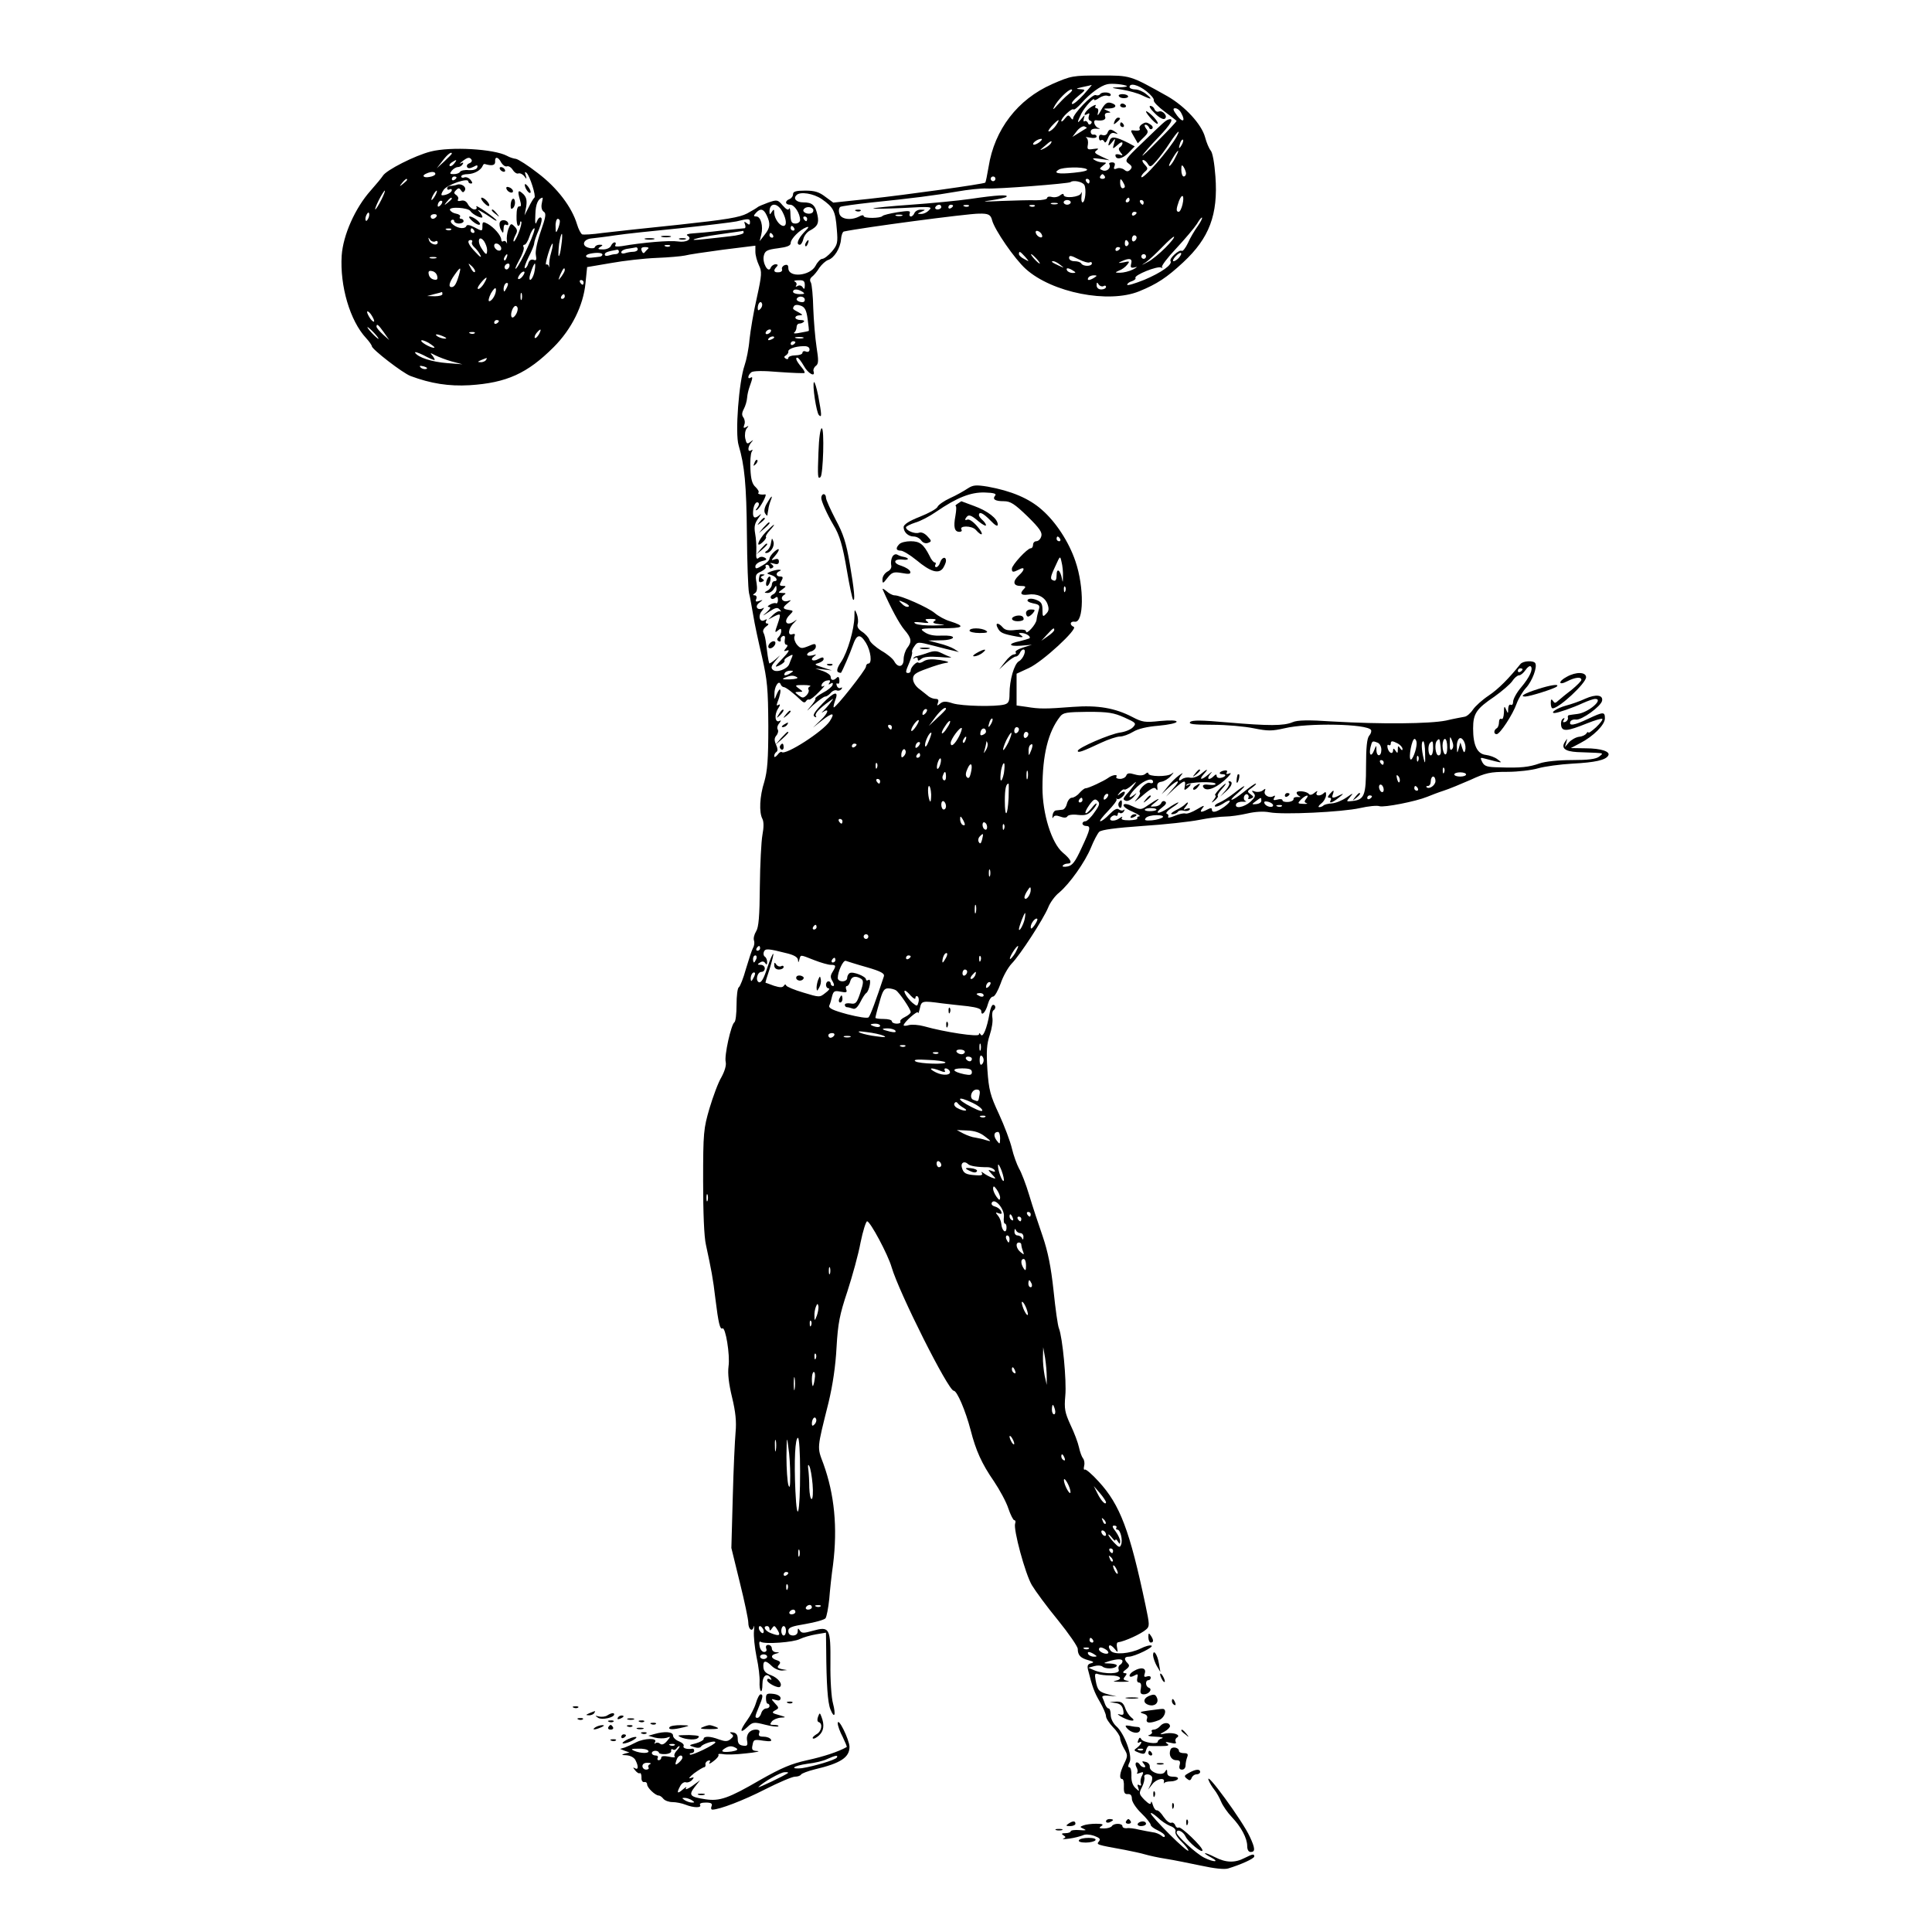 <?xml version="1.0" standalone="no"?>
<!DOCTYPE svg PUBLIC "-//W3C//DTD SVG 20010904//EN"
 "http://www.w3.org/TR/2001/REC-SVG-20010904/DTD/svg10.dtd">
<svg version="1.0" xmlns="http://www.w3.org/2000/svg"
 width="821pt" height="821pt" viewBox="0 0 821 821"
 preserveAspectRatio="xMidYMid meet">
<g transform="translate(0,821) scale(0.1,-0.1)"
fill="#000000" stroke="none">
<path d="M4470 7852 c-145 -64 -244 -192 -269 -351 -6 -35 -12 -65 -14 -67 -6
-6 -336 -52 -494 -69 l-152 -16 -34 25 c-26 20 -45 26 -85 26 -40 0 -52 -4
-52 -15 0 -9 -7 -18 -15 -21 -21 -8 -19 -24 3 -24 18 0 42 -37 42 -65 0 -8 -9
-15 -20 -15 -16 0 -20 7 -21 38 0 20 -3 32 -6 25 -3 -8 -12 -3 -27 14 -21 25
-24 25 -62 12 -21 -8 -41 -16 -44 -19 -3 -3 -23 -15 -45 -27 -33 -17 -86 -26
-290 -48 -137 -14 -284 -30 -325 -35 -41 -6 -80 -8 -86 -6 -5 2 -16 22 -22 43
-22 73 -84 155 -166 217 -42 33 -85 60 -94 61 -9 1 -26 6 -38 13 -55 29 -238
40 -324 18 -67 -17 -189 -79 -203 -103 -5 -8 -28 -36 -52 -63 -66 -74 -117
-189 -123 -276 -8 -129 35 -277 104 -351 13 -14 24 -30 24 -34 0 -13 132 -115
165 -127 86 -32 162 -44 250 -39 158 10 246 50 358 162 76 76 126 177 135 271
l7 69 100 17 c55 10 143 20 195 22 52 2 106 7 120 10 14 4 88 15 163 25 l137
17 0 -26 c0 -15 7 -40 15 -57 13 -27 13 -39 -9 -139 -14 -60 -27 -140 -31
-177 -3 -38 -13 -87 -21 -110 -24 -69 -41 -289 -25 -340 25 -84 33 -166 35
-377 1 -118 5 -231 9 -250 5 -19 12 -62 18 -95 5 -33 22 -112 37 -175 23 -102
26 -136 27 -295 0 -144 -4 -191 -17 -237 -20 -62 -23 -130 -8 -158 6 -12 6
-36 0 -68 -5 -27 -10 -126 -11 -218 -1 -129 -5 -175 -16 -192 -8 -13 -12 -30
-9 -38 3 -8 2 -22 -4 -32 -5 -9 -18 -49 -30 -89 -11 -40 -25 -75 -30 -78 -6
-3 -10 -37 -10 -75 0 -38 -4 -71 -9 -74 -14 -9 -44 -143 -37 -169 3 -14 -4
-38 -18 -64 -14 -23 -36 -83 -51 -133 -25 -86 -27 -102 -27 -308 0 -135 4
-238 12 -272 23 -107 30 -142 40 -228 13 -106 20 -133 30 -127 13 8 33 -113
26 -161 -4 -32 1 -74 15 -132 15 -62 19 -103 15 -147 -3 -33 -9 -157 -12 -276
l-6 -217 36 -147 c20 -80 36 -157 36 -170 0 -29 17 -42 23 -18 2 10 3 1 1 -19
-2 -20 3 -69 11 -109 9 -40 14 -87 13 -105 -1 -18 1 -36 5 -40 4 -4 7 9 7 29
0 37 20 51 36 25 4 -7 3 -8 -4 -4 -7 4 -12 2 -12 -4 0 -12 47 -36 55 -28 12
12 -9 38 -38 49 -23 8 -32 18 -33 35 -2 29 10 30 36 4 11 -11 30 -19 43 -19
l22 2 -23 4 c-18 4 -21 8 -12 18 9 10 6 15 -9 20 -26 8 -27 22 -3 28 16 4 16
5 0 6 -10 0 -18 8 -18 16 0 8 -7 15 -15 15 -9 0 -12 -6 -9 -15 4 -9 0 -15 -9
-15 -8 0 -17 11 -19 25 -3 15 -1 22 5 18 17 -11 140 -2 166 12 15 7 45 16 69
20 l42 7 1 -74 c1 -142 6 -223 18 -252 17 -42 24 -25 11 25 -7 24 -12 101 -11
170 1 151 -3 159 -75 139 -39 -11 -47 -11 -55 1 -7 11 -9 11 -9 -3 0 -11 -8
-18 -20 -18 -13 0 -20 7 -20 19 0 15 13 20 74 30 41 7 79 18 84 24 5 7 12 44
16 82 3 39 10 104 16 145 20 159 6 300 -41 430 -27 72 -28 60 22 260 18 75 30
157 34 235 6 102 13 138 46 237 21 65 47 158 56 208 10 49 23 90 28 90 13 0
89 -142 104 -195 32 -109 241 -525 264 -525 14 0 50 -84 72 -168 22 -86 47
-142 99 -217 24 -36 52 -87 61 -115 9 -27 21 -50 25 -50 5 0 7 -6 4 -14 -9
-23 43 -215 71 -262 15 -25 64 -92 111 -149 46 -57 84 -112 84 -122 0 -27 12
-39 45 -48 23 -6 26 -9 12 -13 -14 -3 -17 -10 -14 -25 19 -76 27 -98 51 -139
14 -24 26 -52 26 -61 0 -9 14 -30 30 -47 17 -17 30 -38 30 -46 0 -9 8 -29 17
-45 16 -27 16 -31 0 -64 -19 -39 -22 -65 -8 -65 5 0 8 -15 7 -32 -1 -26 3 -33
17 -32 11 1 17 -5 17 -20 0 -12 17 -39 40 -61 22 -21 40 -44 40 -50 0 -5 14
-16 30 -23 17 -8 30 -18 30 -24 0 -6 -6 -6 -15 2 -8 6 -24 13 -37 14 -13 2
-39 7 -58 11 -19 5 -43 8 -52 6 -10 -1 -18 3 -18 8 0 14 -37 14 -45 1 -3 -5
-18 -10 -33 -10 -21 0 -24 2 -12 10 11 7 6 10 -22 10 -20 0 -44 -3 -54 -7 -16
-6 -16 -7 2 -15 13 -6 8 -7 -18 -5 -21 2 -38 -1 -38 -5 0 -4 -10 -8 -22 -8
-17 0 -19 -3 -9 -9 11 -7 11 -9 0 -14 -8 -3 4 -3 26 0 22 3 47 10 57 14 9 5
29 4 47 -2 24 -9 29 -14 21 -24 -12 -14 -11 -14 110 -36 30 -6 69 -14 85 -19
17 -5 57 -14 90 -19 33 -5 100 -19 149 -29 55 -12 99 -17 115 -12 53 16 111
42 111 51 0 12 -6 11 -40 -6 -42 -22 -80 -21 -127 3 -47 24 -60 22 -15 -2 37
-20 9 -20 -31 0 -34 17 -117 93 -117 106 0 18 28 6 38 -16 11 -24 72 -74 72
-59 0 15 -92 103 -101 97 -5 -3 -12 1 -15 10 -3 8 -11 13 -17 10 -7 -2 -21 9
-32 25 -10 16 -23 29 -29 28 -5 -1 -13 9 -17 23 -4 14 -7 18 -8 10 -1 -10 -8
-7 -27 11 -24 25 -25 28 -11 55 8 16 12 35 10 42 -5 14 23 17 32 2 3 -5 1 -20
-5 -32 l-11 -23 17 22 c17 24 56 32 50 11 -1 -7 -1 -10 1 -5 3 4 15 7 28 7 13
0 27 5 30 10 4 6 -5 10 -19 10 -18 0 -26 5 -26 18 0 14 -2 15 -10 2 -12 -19
-66 -1 -64 22 1 9 -7 19 -18 21 -16 4 -17 3 -7 -9 7 -9 8 -14 1 -14 -6 0 -14
5 -17 10 -12 19 -26 11 -16 -9 6 -10 7 -21 3 -25 -3 -4 2 -4 12 0 15 6 17 4 9
-12 -6 -10 -8 -25 -5 -33 3 -8 0 -11 -7 -7 -7 5 -9 1 -4 -11 5 -17 5 -17 -12
-1 -12 11 -18 30 -17 52 1 20 -3 36 -9 36 -6 0 -6 7 1 21 14 26 -22 124 -57
154 -13 12 -23 32 -23 48 0 15 -4 27 -9 27 -5 0 -11 8 -15 18 -3 9 -8 22 -11
28 -4 7 6 10 27 8 l33 -3 -33 8 c-42 11 -48 17 -56 60 -5 27 -3 32 10 27 9 -3
33 -6 55 -6 42 0 53 -16 17 -23 -13 -2 0 -4 27 -4 28 0 40 2 27 4 -19 4 -21 7
-11 19 9 11 8 14 -2 14 -9 1 -8 6 5 15 16 12 17 18 8 27 -17 17 -15 28 6 28
25 1 109 42 95 47 -7 3 -27 -3 -45 -12 -47 -23 -113 -28 -128 -10 -7 9 -10 18
-6 22 3 4 13 -2 22 -13 15 -18 15 -18 11 4 -3 12 -1 23 4 23 29 4 99 36 120
55 15 13 14 21 -3 102 -67 318 -108 427 -199 526 -28 31 -55 54 -59 51 -4 -3
-6 4 -3 15 3 11 1 26 -5 33 -5 6 -13 28 -17 47 -4 19 -20 62 -36 95 -24 53
-27 68 -22 124 6 63 -12 249 -27 286 -5 11 -15 83 -23 161 -11 102 -24 165
-46 230 -17 49 -43 127 -57 174 -14 47 -34 99 -44 115 -9 17 -23 55 -30 85 -7
30 -32 96 -55 146 -37 79 -43 102 -49 188 -5 79 -3 109 10 148 9 27 14 60 11
74 -2 13 0 27 4 30 12 7 11 24 -1 24 -5 0 -12 -17 -15 -37 -11 -63 -28 -104
-37 -90 -5 8 -8 8 -8 1 0 -12 -146 10 -234 35 -22 6 -50 8 -63 5 -13 -4 -23
-4 -23 -1 0 12 60 65 61 54 1 -7 4 2 8 18 7 32 8 33 96 21 28 -3 76 -9 108
-12 39 -5 57 -11 57 -21 0 -24 19 -4 28 30 5 18 14 32 22 32 7 0 21 25 32 55
10 30 31 68 47 85 37 38 134 188 155 238 8 21 29 50 47 64 45 38 110 130 135
191 12 30 28 60 35 67 9 9 71 17 184 25 94 6 202 18 242 26 40 8 89 14 110 14
21 0 63 6 93 13 34 8 70 10 95 5 57 -11 308 1 384 18 35 8 73 12 83 8 21 -6
154 20 203 40 17 7 48 19 70 26 22 7 73 28 114 46 65 30 84 34 156 34 45 0
104 7 131 15 28 8 94 17 147 20 96 5 140 15 151 34 11 17 -30 31 -96 31 l-63
1 40 21 c56 29 105 78 105 105 0 29 -6 29 -72 -2 -59 -28 -82 -31 -75 -12 2 6
13 11 24 9 24 -3 106 56 111 80 5 25 -26 29 -71 9 -23 -11 -61 -24 -84 -30
-36 -10 -68 -31 -47 -31 13 0 77 22 120 42 22 10 46 18 52 18 40 0 -29 -59
-75 -64 -16 -2 -31 -4 -35 -5 -5 0 -7 -6 -5 -12 1 -6 -4 -14 -12 -17 -9 -3
-11 0 -6 8 5 9 4 11 -3 6 -7 -4 -10 -17 -8 -29 4 -27 26 -25 110 9 33 13 62
22 65 19 3 -3 -9 -19 -27 -36 -18 -16 -32 -26 -32 -22 0 4 -4 3 -8 -3 -4 -7
-18 -14 -32 -15 -14 -2 -33 -13 -43 -24 l-17 -20 6 20 c5 19 5 19 -6 2 -17
-26 0 -40 52 -43 24 -1 59 -2 78 -3 33 -2 34 -2 16 -16 -14 -11 -47 -15 -117
-15 -57 0 -113 -6 -136 -14 -45 -16 -81 -20 -170 -17 -53 1 -64 4 -74 22 -10
20 -9 21 12 15 76 -20 76 -20 53 -3 -11 9 -34 17 -50 19 -36 4 -54 40 -54 112
0 64 14 84 91 136 32 23 66 52 75 65 9 14 22 25 29 25 7 0 19 10 28 23 8 12
18 19 22 15 11 -11 -4 -45 -41 -89 -19 -22 -34 -50 -34 -61 0 -10 -4 -16 -10
-13 -6 3 -10 -4 -11 -17 0 -22 -1 -22 -9 -3 -7 17 -9 14 -9 -13 -1 -19 -5 -31
-11 -27 -5 3 -10 -3 -10 -14 0 -11 -4 -23 -10 -26 -13 -8 -13 -25 0 -25 14 0
69 84 85 130 8 22 26 52 40 67 26 28 49 89 39 105 -8 12 -52 10 -63 -4 -48
-60 -93 -106 -135 -134 -27 -18 -57 -45 -67 -60 -10 -15 -26 -29 -36 -30 -10
-2 -45 -8 -78 -16 -69 -14 -275 -16 -482 -4 -103 7 -150 6 -170 -3 -38 -16
-101 -16 -276 -1 -112 10 -151 10 -159 2 -9 -9 13 -12 94 -12 59 0 138 -7 176
-15 60 -12 77 -12 130 0 100 24 352 19 368 -7 3 -5 0 -16 -8 -25 -9 -11 -13
-50 -13 -129 0 -124 -7 -143 -59 -148 -26 -3 -26 -3 -9 17 16 19 14 18 -15 -2
-19 -13 -46 -24 -62 -25 -16 -1 -32 -5 -36 -9 -4 -4 -12 -7 -18 -7 -6 0 -2 7
8 15 11 8 20 24 21 35 1 14 -2 17 -9 10 -15 -15 -39 -13 -30 3 5 7 1 7 -10 -2
-10 -9 -20 -11 -24 -5 -9 12 -52 16 -52 5 0 -5 6 -12 13 -15 6 -3 3 -4 -8 -3
-11 1 -19 -3 -18 -8 1 -6 -9 -12 -23 -13 -13 -1 -24 2 -24 7 0 5 -10 7 -22 3
-16 -4 -19 -2 -13 8 5 8 4 11 -3 7 -17 -11 -44 4 -37 21 4 12 3 12 -9 3 -7 -6
-22 -8 -32 -5 -15 6 -17 4 -7 -6 10 -11 7 -18 -13 -37 -27 -24 -69 -32 -61
-10 2 6 15 11 28 10 13 -1 19 1 12 3 -7 3 -9 12 -6 20 3 7 9 11 14 8 5 -3 7
-10 4 -15 -3 -5 1 -6 10 -3 14 6 14 8 -1 19 -15 11 -15 13 7 28 13 10 20 17
15 17 -4 0 -27 -16 -50 -35 -52 -42 -75 -46 -26 -5 45 40 33 38 -16 -1 -22
-17 -50 -35 -63 -40 -13 -5 -21 -12 -18 -16 4 -3 18 2 33 11 36 25 42 13 6
-13 -33 -23 -52 -27 -52 -11 0 7 -6 7 -19 0 -29 -15 -35 -12 -20 7 10 12 4 11
-24 -6 -20 -12 -43 -21 -50 -18 -6 2 -27 -2 -45 -10 -19 -8 -31 -10 -28 -4 3
5 1 11 -6 13 -6 2 4 14 23 26 19 12 30 22 26 22 -4 0 -24 -11 -44 -25 -41 -27
-61 -24 -24 4 16 12 20 20 12 25 -6 4 -13 1 -16 -6 -3 -8 -16 -15 -28 -15 -22
-2 -22 -2 3 18 29 24 9 15 -33 -14 -27 -19 -31 -19 -63 -4 -20 10 -36 13 -39
7 -4 -6 13 -19 37 -29 24 -11 37 -20 30 -20 -7 -1 -11 -4 -9 -8 3 -5 -12 -8
-34 -9 -25 0 -36 3 -32 10 5 7 2 7 -8 0 -21 -17 -52 -14 -38 3 6 7 15 10 20 7
5 -3 9 0 9 6 0 6 4 9 9 5 5 -3 13 0 17 7 4 7 4 10 -1 6 -4 -4 -13 -3 -20 2 -8
7 -20 0 -40 -20 -16 -17 -33 -30 -39 -30 -6 0 9 19 32 43 23 24 40 46 37 50
-3 4 -2 5 2 2 8 -6 33 14 33 27 0 6 -8 4 -17 -3 -16 -13 -17 -12 -4 4 8 9 16
15 19 12 3 -3 17 5 31 17 21 19 23 20 11 3 -8 -11 -22 -30 -33 -41 -15 -18
-16 -22 -3 -27 8 -3 22 4 33 16 16 19 16 20 1 8 -31 -23 -19 4 15 36 31 29 67
40 67 20 0 -5 -6 -7 -14 -4 -14 6 -51 -31 -42 -41 4 -3 -4 -17 -16 -31 -13
-14 -1 -6 26 17 37 32 52 39 58 30 6 -9 8 -7 6 7 -2 14 3 21 18 23 12 2 30 13
40 25 13 14 14 18 3 9 -18 -14 -99 -13 -99 1 0 5 -6 5 -13 -2 -9 -7 -24 -8
-45 -2 -23 7 -32 6 -36 -5 -3 -8 -15 -14 -26 -14 -12 0 -19 4 -16 9 8 12 -18
8 -35 -5 -18 -13 -84 -44 -96 -44 -5 0 -16 -9 -26 -20 -9 -11 -24 -20 -32 -20
-8 0 -17 -11 -21 -25 -3 -14 -12 -26 -20 -26 -8 -1 -20 -2 -26 -3 -7 0 -14
-10 -15 -21 -2 -11 0 -15 3 -8 4 8 13 9 29 3 16 -6 27 -6 31 1 3 6 23 9 45 6
30 -3 42 0 59 18 11 11 20 25 20 29 0 5 -10 -3 -21 -18 -29 -36 -37 -25 -10
13 18 25 25 28 35 18 11 -10 9 -19 -13 -49 -14 -21 -32 -38 -38 -38 -7 0 -13
-4 -13 -10 0 -5 7 -10 15 -10 22 0 19 -13 -19 -94 -27 -59 -39 -74 -59 -78
-15 -3 -24 -1 -21 3 3 5 12 9 20 9 23 0 16 17 -20 47 -47 40 -86 164 -86 275
0 140 24 238 75 303 13 17 28 19 118 20 87 0 110 -4 155 -24 49 -22 52 -25 37
-41 -9 -10 -33 -20 -55 -23 -43 -6 -180 -65 -180 -78 0 -10 21 -2 100 35 30
14 66 26 79 26 13 0 38 9 56 20 21 13 59 22 109 26 42 4 76 11 76 17 0 6 -26
7 -71 3 -63 -7 -75 -5 -117 17 -73 38 -146 51 -253 43 -116 -9 -142 -9 -196 0
l-43 6 0 67 0 68 52 24 c59 27 210 167 191 175 -19 8 -16 25 4 22 39 -7 41
147 3 257 -28 83 -84 168 -143 219 -54 48 -130 80 -230 98 -50 8 -62 7 -85 -8
-15 -10 -48 -29 -75 -41 -26 -12 -50 -29 -53 -37 -3 -8 -37 -27 -75 -42 -46
-18 -69 -33 -69 -44 0 -22 20 -40 43 -40 11 0 25 -7 32 -17 7 -10 19 -14 29
-10 16 6 15 9 -3 28 -12 13 -26 19 -36 15 -17 -6 -55 9 -55 23 0 4 18 13 39
20 22 6 62 27 89 46 89 61 148 84 207 82 37 -1 51 -5 44 -13 -13 -16 0 -24 37
-24 28 0 45 -11 100 -64 52 -51 64 -69 59 -85 -3 -12 -13 -21 -21 -21 -8 0
-14 -7 -14 -15 0 -8 -4 -15 -10 -15 -14 0 -80 -71 -80 -87 0 -16 5 -16 31 -3
25 14 25 -2 -1 -25 -28 -26 -25 -45 7 -45 21 0 24 -3 15 -12 -20 -20 -14 -29
16 -25 39 6 71 -9 83 -39 8 -22 6 -31 -6 -43 -13 -14 -15 -12 -15 17 0 26 -5
35 -27 43 -15 6 -30 6 -35 1 -6 -6 4 -12 22 -16 27 -5 30 -9 24 -28 -4 -13 -8
-31 -9 -41 -1 -20 -45 -68 -45 -50 0 7 -15 9 -43 6 -31 -4 -46 -1 -56 11 -19
22 -34 20 -21 -3 10 -20 21 -25 80 -36 26 -5 31 -3 20 4 -13 10 -13 11 0 11
20 0 44 -16 34 -23 -5 -2 -24 -8 -41 -12 -51 -10 -48 -23 5 -19 l47 4 -38 -12
c-22 -7 -35 -16 -31 -20 4 -5 1 -8 -7 -9 -8 0 -25 -14 -38 -32 l-25 -32 30 28
c17 15 35 27 41 27 6 0 13 7 17 15 3 8 10 15 15 15 15 0 0 -40 -19 -50 -20
-11 -40 -80 -40 -138 0 -33 -4 -41 -22 -46 -39 -10 -179 -7 -219 5 -30 10 -42
9 -54 -1 -13 -11 -14 -10 -9 4 4 11 1 16 -10 16 -9 0 -22 5 -29 10 -7 6 -24
19 -39 31 -17 12 -28 30 -28 44 0 18 10 26 58 43 31 12 68 23 82 25 18 2 10 6
-24 12 -34 5 -55 4 -69 -4 -10 -7 -21 -10 -24 -7 -7 7 -33 -20 -33 -33 0 -6
-4 -11 -10 -11 -13 0 -13 4 5 46 8 20 13 39 11 43 -2 3 2 15 10 25 13 19 15
19 81 2 38 -10 77 -20 88 -22 l20 -5 -20 13 c-11 7 -40 18 -65 24 l-45 12 53
1 c30 0 52 6 52 12 0 6 -19 9 -48 8 -33 -2 -56 3 -72 14 -24 16 -21 17 70 17
96 0 106 8 37 30 -21 6 -50 22 -65 35 -29 24 -144 75 -170 75 -9 0 -24 8 -35
18 -11 9 -18 13 -16 7 35 -80 71 -146 92 -171 31 -36 33 -51 12 -78 -8 -11
-15 -32 -15 -48 0 -33 -24 -38 -40 -8 -6 11 -30 31 -55 45 -24 15 -47 35 -50
45 -3 10 -17 26 -31 35 -17 11 -23 22 -19 34 3 10 1 29 -4 42 -9 22 -10 21
-10 -11 -1 -55 -29 -151 -56 -192 -16 -23 -21 -39 -14 -44 6 -3 11 -4 13 -3 7
10 39 84 50 116 17 49 31 51 56 11 21 -35 27 -88 10 -88 -5 0 -10 -6 -10 -13
0 -13 -131 -179 -137 -173 -2 2 1 15 6 29 17 43 -3 39 -53 -12 -34 -35 -44
-51 -35 -56 7 -5 10 -4 6 2 -6 10 14 32 58 63 19 14 19 14 5 -5 -8 -11 -22
-27 -30 -35 -9 -8 -10 -11 -3 -6 29 19 23 -4 -9 -34 l-33 -32 39 31 c45 35 56
33 32 -4 -28 -43 -188 -146 -204 -131 -3 3 -11 -2 -18 -12 -8 -9 -14 -12 -14
-5 0 6 4 14 10 18 6 4 5 15 -2 30 -8 18 -8 28 1 39 7 8 10 20 6 26 -4 6 -1 18
7 27 7 9 8 14 2 10 -20 -12 -25 24 -8 51 10 15 11 21 3 17 -9 -6 -10 -3 -5 11
11 27 16 54 10 54 -3 0 -9 -10 -14 -22 -9 -23 -9 -23 -9 2 -1 31 18 61 26 43
2 -7 9 -13 14 -13 8 0 42 -26 75 -58 8 -8 15 -9 19 -2 4 6 9 9 13 7 4 -2 23
12 42 32 19 19 29 31 21 26 -9 -5 -12 -3 -9 6 3 8 13 16 23 17 12 3 15 0 10
-9 -6 -8 -4 -10 5 -4 8 5 11 3 8 -6 -3 -8 -21 -23 -41 -33 -20 -11 -35 -22
-32 -25 3 -2 -7 -18 -22 -35 -19 -22 -16 -20 12 7 23 20 46 37 52 37 6 0 16 7
23 15 7 9 19 14 26 11 7 -3 16 0 20 6 4 6 3 8 -3 5 -6 -4 -14 0 -17 9 -3 8 -2
12 4 9 5 -3 8 4 7 15 -1 13 -5 16 -11 10 -14 -14 -26 -12 -26 4 0 7 -15 18
-32 24 l-33 11 35 -4 35 -4 -40 13 c-34 11 -36 13 -17 18 12 4 22 11 22 17 0
9 -5 9 -21 1 -24 -14 -40 -4 -19 11 11 8 10 9 -7 4 -13 -3 -23 -2 -23 3 0 5 8
12 18 14 10 3 19 12 19 20 0 14 -5 14 -32 2 -28 -11 -33 -11 -48 6 -9 11 -14
27 -11 35 4 10 2 13 -8 10 -23 -9 -18 26 7 49 11 12 14 15 5 9 -36 -28 -55 -6
-23 25 16 16 15 17 -5 20 -27 4 -28 10 -4 29 16 14 16 14 0 9 -22 -7 -35 13
-17 25 11 7 9 9 -6 9 -20 1 -20 1 -1 15 18 13 18 15 3 15 -15 0 -16 4 -7 20 9
16 8 20 -5 20 -18 0 -20 16 -2 23 8 4 7 5 -3 6 -8 0 -24 -4 -35 -8 -19 -8 -19
-8 3 -15 22 -7 31 -26 12 -26 -5 0 -10 -7 -10 -15 0 -7 -8 -19 -17 -24 -17
-10 -17 -10 -1 -11 9 0 22 8 27 18 10 16 10 16 11 -1 0 -10 -7 -20 -15 -23 -8
-4 -12 -10 -9 -16 4 -5 10 -5 18 1 8 7 12 5 12 -9 0 -10 -4 -16 -8 -14 -4 3
-16 0 -25 -5 -12 -7 -13 -10 -4 -11 8 0 4 -8 -10 -21 -22 -19 -21 -19 9 1 27
18 36 20 45 10 7 -7 8 -11 2 -8 -5 3 -19 -4 -30 -15 l-20 -20 22 12 c32 16 33
15 18 -30 -13 -37 -13 -40 0 -29 12 10 15 10 15 -2 0 -8 -5 -19 -11 -25 -8 -8
-8 -13 0 -18 6 -3 10 -1 9 6 -2 6 2 13 9 16 8 3 11 -3 8 -16 -2 -12 1 -21 7
-21 6 0 6 -6 -2 -15 -11 -13 -10 -14 6 -9 12 4 4 -9 -21 -35 -34 -35 -35 -39
-13 -29 14 7 24 16 22 20 -3 4 5 12 17 18 17 10 20 9 15 -2 -3 -7 -9 -21 -12
-30 -8 -22 -55 -39 -70 -24 -9 8 -6 17 10 36 l21 25 -22 -19 c-13 -11 -24 -17
-24 -15 -4 11 -9 47 -13 80 -2 20 -7 42 -11 49 -5 8 -1 18 10 27 11 7 13 13 6
13 -7 0 -9 5 -5 12 5 7 3 8 -6 3 -21 -13 -31 17 -12 39 9 11 11 16 5 12 -23
-13 -38 6 -17 22 18 14 18 14 0 8 -14 -5 -17 -2 -12 9 3 8 0 15 -7 15 -9 0 -8
3 1 9 9 6 11 19 7 44 -6 33 -4 38 19 48 14 7 23 16 20 20 -3 5 0 9 5 9 6 0 11
-5 11 -11 0 -5 5 -7 11 -3 8 4 7 9 -2 16 -10 6 -7 7 9 3 16 -5 22 -2 22 9 0
10 -6 13 -17 9 -17 -6 -17 -5 0 14 23 27 22 40 -3 18 -11 -10 -20 -23 -20 -29
0 -7 -13 -20 -30 -29 -25 -15 -30 -16 -30 -4 0 8 12 18 27 22 21 5 24 8 13 15
-9 5 -19 5 -26 -1 -9 -8 -12 -1 -10 28 1 21 -1 55 -5 76 -5 29 -2 43 14 65 11
15 14 21 7 15 -20 -18 -30 -16 -30 6 0 29 11 52 22 45 5 -3 4 -12 -4 -22 -8
-10 -9 -13 -1 -9 13 8 45 67 35 66 -18 -3 -35 2 -29 7 4 4 -2 14 -12 24 -14
12 -20 32 -22 76 -2 32 1 65 5 73 6 10 5 12 -2 7 -16 -10 -15 16 1 34 10 12 9
12 -4 2 -14 -11 -17 -8 -22 15 -3 16 0 34 6 42 10 12 9 13 -2 6 -11 -6 -13 -4
-8 10 4 9 2 23 -4 31 -7 9 -7 19 2 36 7 13 13 34 14 48 1 14 6 34 10 45 14 39
15 46 5 40 -15 -9 -12 11 3 23 8 6 49 7 117 1 57 -4 106 -6 109 -4 2 3 -3 13
-11 22 -23 27 -30 43 -20 43 5 0 17 -16 28 -35 17 -32 51 -51 41 -22 -2 6 3
17 10 22 12 9 12 23 3 80 -6 39 -12 113 -14 165 -1 52 -6 101 -10 109 -6 9 -4
18 5 25 8 6 22 23 31 38 10 14 26 29 37 33 26 8 52 50 55 88 1 17 7 32 12 33
80 17 525 76 574 76 40 1 50 -4 56 -28 10 -40 96 -165 143 -207 112 -101 352
-148 482 -95 76 31 117 58 187 123 111 103 149 203 137 365 -4 56 -12 101 -20
110 -7 8 -18 34 -24 57 -15 55 -85 131 -160 174 -161 90 -155 88 -286 88 -117
0 -122 -1 -205 -37z m319 -8 c2 -2 -13 -5 -35 -5 -36 -1 -35 -2 15 -10 30 -5
68 -16 84 -24 41 -20 47 -18 18 5 -13 11 -34 20 -47 20 -13 0 -24 5 -24 10 0
19 37 10 72 -18 19 -15 33 -32 31 -38 -2 -7 19 -28 47 -49 27 -20 50 -38 50
-39 0 -2 -34 -39 -77 -82 -42 -43 -72 -72 -68 -64 5 8 35 43 68 77 53 55 69
84 42 75 -12 -4 -20 -11 -114 -102 -69 -66 -73 -72 -55 -85 15 -11 16 -16 7
-26 -9 -9 -15 -9 -26 0 -8 6 -22 9 -31 5 -12 -5 -15 -2 -10 10 4 11 1 16 -11
16 -9 0 -14 -4 -11 -8 9 -15 -10 -33 -28 -26 -15 6 -15 7 1 20 17 13 17 13 -2
14 -11 0 -27 5 -35 11 -11 7 -4 8 25 4 l40 -6 -35 16 c-28 13 -32 18 -20 26
11 8 8 9 -13 6 -26 -4 -28 -2 -24 19 2 13 -1 26 -7 29 -6 3 1 3 17 0 15 -3 27
-1 27 5 0 5 -6 9 -12 8 -7 -2 -13 4 -13 12 0 10 9 14 25 13 14 -1 18 0 8 3
-17 5 -26 35 -10 33 27 -4 44 2 38 16 -3 10 1 15 12 16 14 0 14 2 -3 9 -18 8
-17 9 8 9 32 1 36 16 7 24 -16 4 -25 -3 -41 -31 -11 -21 -17 -27 -14 -14 4 13
2 22 -5 22 -6 0 -8 5 -4 11 3 6 -5 3 -20 -6 -25 -17 -39 -44 -14 -29 7 5 9 2
5 -9 -3 -9 -1 -18 6 -20 7 -2 8 -8 3 -13 -5 -5 -11 -4 -13 4 -3 6 -9 10 -14 7
-5 -4 -6 2 -3 12 5 16 4 16 -10 -1 -20 -25 -20 -18 -1 21 15 29 55 73 55 59 0
-4 10 0 21 8 12 8 28 12 35 9 8 -3 14 -1 14 4 0 12 -38 14 -45 3 -3 -5 -12 -7
-19 -4 -14 5 -96 -80 -96 -100 0 -6 -5 -4 -10 4 -9 13 -12 12 -25 -4 -8 -11
-15 -15 -15 -10 0 14 45 56 52 49 3 -3 18 9 34 27 35 40 81 74 109 80 19 5 76
-1 84 -8z m-185 -37 c-22 -24 -43 -41 -48 -39 -5 3 6 18 25 33 34 28 34 28 9
30 -20 1 -18 3 10 9 19 4 37 8 39 9 2 0 -14 -18 -35 -42z m-64 2 c-14 -11 -35
-33 -48 -47 -15 -18 -20 -20 -13 -7 14 29 60 75 74 75 7 -1 1 -10 -13 -21z
m480 -80 c19 -35 6 -42 -18 -10 -18 24 -19 31 -8 31 9 0 20 -9 26 -21z m-532
-51 c-8 -12 -21 -24 -29 -26 -8 -3 -3 7 10 22 30 32 39 34 19 4z m130 -12 c-2
-1 -16 -10 -32 -20 l-29 -18 19 25 c10 13 25 22 32 20 7 -3 12 -6 10 -7z m383
-35 c-31 -57 -151 -194 -151 -172 0 5 7 14 15 21 14 12 14 15 -1 31 -10 11
-12 19 -6 19 6 0 15 -8 20 -17 9 -15 13 -13 36 13 14 16 40 50 57 77 31 47 49
64 30 28z m-585 -26 c-11 -8 -22 -12 -25 -9 -6 6 19 24 34 24 6 -1 1 -7 -9
-15z m605 -12 c-12 -20 -14 -14 -5 12 4 9 9 14 11 11 3 -2 0 -13 -6 -23z
m-556 7 c-3 -5 -16 -15 -28 -21 -21 -10 -21 -9 2 10 25 23 36 27 26 11z m530
-59 c-8 -17 -19 -33 -25 -36 -5 -3 -1 10 11 29 25 43 36 48 14 7z m-3075 16
c0 -2 -14 -16 -32 -33 l-32 -29 25 32 c20 27 39 41 39 30z m84 -26 c3 -5 -1
-12 -10 -15 -8 -3 -12 -10 -9 -16 4 -7 13 -6 27 1 16 9 19 8 16 -3 -3 -8 -17
-12 -36 -11 -17 2 -34 -2 -37 -7 -3 -6 -15 -10 -27 -10 -17 0 -18 2 -8 15 7 8
18 15 26 15 7 0 16 5 20 12 5 7 2 9 -7 4 -8 -4 -5 0 5 8 23 18 32 20 40 7z
m126 -12 c7 -11 17 -18 24 -16 7 3 18 -4 25 -15 6 -10 17 -18 24 -15 7 2 18
-3 25 -12 10 -14 11 -13 6 4 -5 14 -4 17 4 10 14 -14 41 -99 33 -105 -4 -3
-15 -21 -24 -40 l-18 -35 7 36 c4 27 1 40 -11 53 -23 22 -27 17 -16 -22 7 -23
6 -31 -2 -29 -8 1 -12 -14 -12 -40 -1 -24 3 -43 7 -43 4 0 8 5 8 12 0 6 2 9 5
6 3 -3 -2 -24 -11 -47 -9 -23 -19 -40 -21 -37 -3 2 1 14 7 26 10 18 9 25 -4
38 -14 14 -16 13 -26 -12 -5 -15 -8 -37 -6 -49 1 -12 1 -16 -1 -9 -3 7 -9 10
-14 7 -5 -4 -9 0 -9 7 -1 18 -31 52 -58 67 -19 10 -22 9 -22 -9 0 -24 0 -24
-36 -5 -17 9 -30 11 -32 5 -5 -14 -34 -12 -55 4 -12 9 -14 16 -8 21 6 3 11 1
11 -4 0 -6 9 -11 20 -11 11 0 20 5 20 10 0 6 -5 10 -11 10 -5 0 -8 4 -4 9 3 5
-5 11 -17 13 -12 2 -23 9 -26 16 -5 15 77 10 87 -5 9 -15 51 -35 51 -25 0 4
-6 14 -12 21 -11 11 -9 11 7 2 11 -6 30 -18 43 -27 12 -9 22 -14 22 -11 0 3
-21 20 -47 38 -25 18 -43 27 -39 21 4 -7 1 -12 -8 -12 -8 0 -20 9 -27 21 -7
14 -17 19 -30 16 -11 -3 -16 -1 -13 5 4 6 0 14 -7 19 -11 7 -11 11 -1 21 10
10 14 10 21 -1 7 -10 10 -10 16 -1 9 15 -14 32 -33 25 -8 -3 -20 -5 -28 -5 -8
0 -14 -5 -14 -11 0 -5 5 -7 10 -4 6 3 10 2 10 -3 0 -10 -23 -22 -41 -22 -6 0
-3 10 6 23 15 22 105 53 105 36 0 -5 5 -9 11 -9 8 0 7 5 -1 15 -7 9 -19 14
-27 11 -7 -3 -13 -1 -13 4 0 6 12 10 28 10 27 1 55 16 63 35 2 6 6 9 9 8 30
-9 45 -6 44 10 -2 23 13 22 26 -4z m-200 -4 c-7 -9 -15 -13 -19 -10 -3 3 1 10
9 15 21 14 24 12 10 -5z m3110 -42 c0 -7 -4 -13 -10 -13 -5 0 -10 12 -10 28 0
21 2 24 10 12 5 -8 10 -21 10 -27z m-422 18 c8 -5 -12 -11 -54 -15 -67 -7 -90
-2 -65 13 17 11 103 13 119 2z m-2768 -20 c0 -5 -11 -11 -25 -13 -26 -5 -35 6
-12 15 20 9 37 8 37 -2z m2845 -11 c3 -5 -1 -10 -10 -10 -9 0 -13 5 -10 10 3
6 8 10 10 10 2 0 7 -4 10 -10z m-2755 -4 c0 -3 -4 -8 -10 -11 -5 -3 -10 -1
-10 4 0 6 5 11 10 11 6 0 10 -2 10 -4z m2290 -6 c0 -5 -4 -10 -10 -10 -5 0
-10 5 -10 10 0 6 5 10 10 10 6 0 10 -4 10 -10z m-2500 -4 c0 -2 -8 -10 -17
-17 -16 -13 -17 -12 -4 4 13 16 21 21 21 13z m2900 -6 c0 -5 -2 -10 -4 -10 -3
0 -8 5 -11 10 -3 6 -1 10 4 10 6 0 11 -4 11 -10z m150 -22 c0 -5 -4 -8 -10 -8
-5 0 -10 10 -10 23 0 18 2 19 10 7 5 -8 10 -18 10 -22z m-172 6 c9 -17 4 -74
-8 -74 -4 0 -6 12 -4 28 2 15 1 20 -2 11 -5 -17 -74 -24 -74 -7 0 6 -6 5 -15
-2 -8 -7 -24 -10 -35 -7 -11 3 -20 1 -20 -4 0 -6 -21 -10 -47 -10 -27 1 -93
-1 -148 -3 -79 -4 -88 -3 -42 3 32 5 61 11 64 15 10 10 -43 7 -151 -9 -55 -8
-171 -19 -256 -25 -85 -6 -157 -13 -159 -16 -3 -2 53 -1 124 2 121 7 129 6
113 -9 -9 -10 -25 -17 -35 -16 -16 0 -16 1 2 9 19 8 19 9 -1 9 -12 1 -24 -6
-28 -14 -3 -8 -10 -15 -15 -15 -6 0 -8 6 -5 14 4 11 -6 11 -53 4 -31 -5 -60
-12 -63 -16 -8 -10 -80 -11 -80 0 0 5 -9 4 -19 -2 -35 -18 -78 -12 -84 12 -4
12 -2 25 4 29 6 3 63 11 127 18 176 18 278 31 369 47 45 8 101 14 125 13 46
-3 350 21 357 27 11 10 51 2 59 -12z m-2988 -64 c-11 -22 -23 -40 -25 -40 -3
0 4 18 15 40 11 22 23 40 25 40 3 0 -4 -18 -15 -40z m230 20 c-6 -11 -13 -20
-16 -20 -2 0 0 9 6 20 6 11 13 20 16 20 2 0 0 -9 -6 -20z m1642 -16 c50 -35
58 -50 64 -128 5 -58 3 -66 -21 -95 -15 -17 -33 -31 -41 -31 -7 0 -20 -13 -28
-29 -23 -44 -116 -53 -116 -10 0 13 -5 16 -16 12 -8 -3 -13 -11 -11 -17 3 -7
-4 -13 -14 -13 -21 -2 -24 8 -9 23 7 7 6 11 -4 11 -8 0 -18 -7 -21 -15 -10
-26 -37 22 -29 52 5 20 13 25 60 31 39 5 54 11 54 22 0 18 38 56 66 67 14 5
12 0 -9 -21 -27 -29 -35 -53 -18 -53 5 0 12 11 15 25 3 13 16 30 29 36 31 17
38 30 31 64 -9 43 -22 55 -60 55 -30 0 -45 16 -29 31 15 16 72 7 107 -17z
m1533 -23 c-4 -17 -11 -31 -16 -31 -12 0 -11 12 1 46 14 35 24 24 15 -15z
m-3105 25 c0 -2 -8 -10 -17 -17 -16 -13 -17 -12 -4 4 13 16 21 21 21 13z m382
-22 c-3 -16 1 -29 9 -34 11 -7 8 -23 -13 -83 -15 -43 -24 -85 -21 -100 4 -22
2 -26 -10 -21 -10 3 -18 -2 -22 -15 -3 -12 -10 -21 -14 -21 -5 0 2 21 15 47
13 25 24 52 24 59 0 7 9 33 20 58 11 27 15 48 9 51 -5 4 -13 -4 -18 -17 -6
-16 -8 -8 -6 31 1 44 12 68 31 71 1 0 -1 -12 -4 -26z m2498 16 c0 -5 -5 -10
-11 -10 -5 0 -7 5 -4 10 3 6 8 10 11 10 2 0 4 -4 4 -10z m-2928 -22 c-7 -7
-12 -8 -12 -2 0 14 12 26 19 19 2 -3 -1 -11 -7 -17z m2678 12 c0 -5 -7 -10
-15 -10 -8 0 -15 5 -15 10 0 6 7 10 15 10 8 0 15 -4 15 -10z m310 0 c0 -5 -2
-10 -4 -10 -3 0 -8 5 -11 10 -3 6 -1 10 4 10 6 0 11 -4 11 -10z m-367 -7 c-7
-2 -19 -2 -25 0 -7 3 -2 5 12 5 14 0 19 -2 13 -5z m-1168 -33 c18 -34 19 -60
4 -60 -16 0 -38 31 -39 55 0 17 -2 17 -10 5 -8 -13 -10 -13 -10 1 0 39 34 39
55 -1z m675 20 c0 -5 -7 -10 -16 -10 -8 0 -12 5 -9 10 3 6 10 10 16 10 5 0 9
-4 9 -10z m50 6 c0 -3 -4 -8 -10 -11 -5 -3 -10 -1 -10 4 0 6 5 11 10 11 6 0
10 -2 10 -4z m67 -2 c-3 -3 -12 -4 -19 -1 -8 3 -5 6 6 6 11 1 17 -2 13 -5z
m280 0 c-3 -3 -12 -4 -19 -1 -8 3 -5 6 6 6 11 1 17 -2 13 -5z m-942 -13 c3 -5
1 -13 -5 -16 -15 -9 -43 3 -35 15 8 13 32 13 40 1z m-197 -26 c17 -36 15 -53
-9 -83 l-21 -27 7 28 c9 36 -2 77 -21 77 -12 0 -13 3 -2 15 19 21 33 18 46
-10z m-1692 -11 c-4 -9 -9 -15 -11 -12 -3 3 -3 13 1 22 4 9 9 15 11 12 3 -3 3
-13 -1 -22z m3264 22 c0 -3 -4 -8 -10 -11 -5 -3 -10 -1 -10 4 0 6 5 11 10 11
6 0 10 -2 10 -4z m-2975 -16 c-3 -5 -10 -10 -16 -10 -5 0 -9 5 -9 10 0 6 7 10
16 10 8 0 12 -4 9 -10z m1978 3 c-7 -2 -19 -2 -25 0 -7 3 -2 5 12 5 14 0 19
-2 13 -5z m-403 -13 c0 -5 -2 -10 -4 -10 -3 0 -8 5 -11 10 -3 6 -1 10 4 10 6
0 11 -4 11 -10z m1659 -32 c-13 -18 -32 -50 -41 -71 -10 -21 -22 -36 -26 -33
-11 7 -54 -32 -48 -43 10 -15 -38 -49 -111 -80 -40 -16 -73 -26 -73 -21 0 5 9
12 20 15 11 4 18 10 15 14 -6 12 94 52 109 44 6 -3 8 -3 4 2 -4 4 23 40 61 80
37 40 76 86 87 103 10 17 20 30 22 27 2 -2 -6 -19 -19 -37z m-2710 20 c0 -7
-4 -22 -9 -33 -7 -17 -9 -15 -9 13 -1 17 4 32 9 32 6 0 10 -6 9 -12z m808 -3
c0 -11 -4 -12 -14 -3 -11 8 -12 7 -7 -6 3 -9 2 -16 -2 -16 -5 0 -49 -5 -99
-10 -49 -6 -105 -11 -123 -12 -18 -1 -28 -5 -21 -9 24 -14 -3 -31 -41 -25 -33
5 -146 -4 -238 -20 -23 -3 -32 -2 -27 5 3 6 2 11 -3 11 -6 0 -12 -7 -16 -15
-3 -8 -18 -15 -33 -15 -22 0 -25 2 -13 10 13 8 13 10 -2 10 -9 0 -18 -4 -20
-10 -1 -5 -13 -7 -26 -3 -33 8 -24 37 13 40 17 2 62 7 100 13 39 6 162 19 274
30 112 12 220 25 240 29 53 13 58 13 58 -4z m188 -25 c3 -5 1 -10 -4 -10 -6 0
-11 5 -11 10 0 6 2 10 4 10 3 0 8 -4 11 -10z m-1458 -6 c-3 -3 -12 -4 -19 -1
-8 3 -5 6 6 6 11 1 17 -2 13 -5z m98 -4 c3 -5 1 -10 -4 -10 -6 0 -11 5 -11 10
0 6 2 10 4 10 3 0 8 -4 11 -10z m229 -67 c-19 -43 -42 -85 -50 -93 -8 -8 -3 6
11 32 15 26 24 52 20 58 -3 5 -2 10 4 10 5 0 15 16 21 35 6 19 16 35 21 35 4
0 -7 -35 -27 -77z m916 58 c0 -5 -26 -12 -57 -15 -32 -4 -80 -9 -108 -12 -92
-11 -39 6 61 20 55 8 100 14 102 15 1 0 2 -3 2 -8z m1268 -10 c3 -8 -1 -12 -9
-9 -7 2 -15 10 -17 17 -3 8 1 12 9 9 7 -2 15 -10 17 -17z m-2043 -46 c-3 -26
-8 -45 -11 -43 -2 3 -1 26 2 52 4 25 9 44 12 42 2 -3 1 -26 -3 -51z m900 45
c3 -5 1 -10 -4 -10 -6 0 -11 5 -11 10 0 6 2 10 4 10 3 0 8 -4 11 -10z m1545
-9 c0 -6 -4 -13 -10 -16 -5 -3 -10 1 -10 9 0 9 5 16 10 16 6 0 10 -4 10 -9z
m122 -44 c-23 -23 -56 -51 -74 -60 -30 -16 -31 -16 -8 -1 14 10 45 39 70 65
25 26 47 45 49 43 3 -3 -14 -24 -37 -47z m-3103 27 c6 4 11 2 11 -4 0 -17 -33
-8 -37 10 -4 12 -3 13 5 1 5 -7 15 -10 21 -7z m221 -36 c0 -24 -5 -23 -24 7
-20 31 -10 58 11 30 7 -11 13 -27 13 -37z m-64 33 c-3 -5 1 -14 10 -22 8 -7
20 -22 25 -33 7 -13 -1 -9 -20 12 -32 33 -39 52 -20 52 5 0 8 -4 5 -9z m2789
0 c3 -5 1 -12 -5 -16 -5 -3 -10 1 -10 9 0 18 6 21 15 7z m-2665 -27 c0 -8 -6
-11 -15 -8 -8 4 -15 12 -15 20 0 8 6 11 15 8 8 -4 15 -12 15 -20z m212 -18
c-6 -19 -9 -43 -8 -53 2 -10 1 -12 -1 -5 -3 7 -8 10 -12 8 -4 -3 0 17 8 44 17
56 28 61 13 6z m505 28 c-3 -3 -12 -4 -19 -1 -8 3 -5 6 6 6 11 1 17 -2 13 -5z
m-137 -14 c0 -5 -9 -10 -19 -10 -11 0 -26 -3 -35 -6 -9 -3 -16 -1 -16 4 0 6
12 13 28 15 15 2 30 5 35 6 4 0 7 -3 7 -9z m44 3 c-5 -5 -12 -12 -15 -16 -3
-5 -9 -2 -12 7 -5 12 0 16 15 16 12 0 17 -3 12 -7z m2006 3 c0 -3 -4 -8 -10
-11 -5 -3 -10 -1 -10 4 0 6 5 11 10 11 6 0 10 -2 10 -4z m-2130 -16 c0 -5 -6
-10 -14 -10 -8 0 -21 -3 -30 -6 -9 -3 -16 -1 -16 4 0 9 9 13 53 21 4 0 7 -3 7
-9z m-70 -12 c0 -4 -6 -9 -12 -9 -7 -1 -23 -3 -35 -4 -27 -3 -31 12 -5 17 29
6 52 4 52 -4z m1796 -9 c19 -22 19 -22 -3 -10 -13 6 -23 16 -23 21 0 15 5 12
26 -11z m654 -4 c-7 -8 -17 -15 -23 -15 -5 0 -2 9 8 20 21 23 35 19 15 -5z
m-2857 0 c-3 -9 -8 -14 -10 -11 -3 3 -2 9 2 15 9 16 15 13 8 -4z m2252 -5 c10
-11 16 -20 13 -20 -3 0 -13 9 -23 20 -10 11 -16 20 -13 20 3 0 13 -9 23 -20z
m225 -15 c6 3 10 1 10 -4 0 -14 -37 -14 -45 -1 -3 6 -16 10 -29 10 -13 0 -23
6 -23 14 0 12 8 11 39 -5 21 -11 43 -17 48 -14z m240 25 c0 -5 -4 -10 -10 -10
-5 0 -10 5 -10 10 0 6 5 10 10 10 6 0 10 -4 10 -10z m-3017 -7 c-7 -2 -19 -2
-25 0 -7 3 -2 5 12 5 14 0 19 -2 13 -5z m2954 -23 c-4 -17 -2 -20 16 -16 13 4
9 0 -8 -9 -16 -8 -41 -14 -55 -14 -23 0 -23 1 -5 9 12 4 27 15 35 25 12 15 11
16 -16 10 -23 -4 -25 -3 -9 4 34 16 48 13 42 -9z m-301 -6 c18 -14 18 -14 -6
-3 -31 14 -36 19 -24 19 6 0 19 -7 30 -16z m-2488 -30 c-4 -3 -12 5 -18 18
-12 22 -12 22 6 6 10 -10 15 -20 12 -24z m146 21 c-4 -8 -10 -12 -15 -9 -11 6
-2 24 11 24 5 0 7 -7 4 -15z m108 -15 c-4 -28 -22 -53 -22 -31 0 12 18 61 23
61 2 0 2 -14 -1 -30z m-322 -20 c-11 -37 -19 -50 -31 -50 -15 0 -10 20 12 51
26 37 30 37 19 -1z m450 22 c0 -5 -7 -17 -15 -28 -14 -18 -14 -17 -4 9 12 27
19 34 19 19z m2160 -2 c13 -8 13 -10 -2 -10 -9 0 -20 5 -23 10 -8 13 5 13 25
0z m-2702 -24 c3 -13 -1 -17 -14 -14 -11 2 -20 11 -22 22 -3 13 1 17 14 14 11
-2 20 -11 22 -22z m362 -1 c-7 -9 -15 -13 -18 -10 -3 2 1 11 8 20 7 9 15 13
18 10 3 -2 -1 -11 -8 -20z m2430 -5 c-20 -13 -33 -13 -25 0 3 6 14 10 23 10
15 0 15 -2 2 -10z m-2590 -19 c-11 -21 -30 -37 -30 -25 0 8 30 44 37 44 2 0
-1 -9 -7 -19z m420 -1 c0 -5 -2 -10 -4 -10 -3 0 -8 5 -11 10 -3 6 -1 10 4 10
6 0 11 -4 11 -10z m940 -12 c0 -17 -3 -19 -9 -9 -5 8 -14 10 -21 6 -8 -5 -11
-4 -6 3 3 5 0 13 -6 15 -7 3 -1 6 15 6 22 1 27 -3 27 -21z m-1269 -15 c-8 -15
-10 -15 -11 -2 0 17 10 32 18 25 2 -3 -1 -13 -7 -23z m2538 11 c6 4 11 2 11
-3 0 -6 -9 -11 -20 -11 -12 0 -20 7 -20 18 0 13 2 14 9 3 5 -7 14 -10 20 -7z
m-2589 -43 c-6 -12 -15 -21 -21 -21 -5 0 -2 15 7 33 10 17 19 27 21 20 2 -7
-1 -21 -7 -32z m1310 19 c12 -8 9 -10 -12 -10 -16 0 -28 5 -28 10 0 13 20 13
40 0z m-1530 -10 c0 -5 -15 -9 -32 -9 l-33 1 30 8 c17 4 31 8 33 9 1 0 2 -3 2
-9z m337 -22 c-3 -7 -5 -2 -5 12 0 14 2 19 5 13 2 -7 2 -19 0 -25z m183 12 c0
-5 -5 -10 -11 -10 -5 0 -7 5 -4 10 3 6 8 10 11 10 2 0 4 -4 4 -10z m1020 -14
c0 -9 -7 -12 -20 -9 -11 3 -17 9 -14 14 8 14 34 10 34 -5z m-189 -39 c-8 -8
-11 -7 -11 4 0 20 13 34 18 19 3 -7 -1 -17 -7 -23z m201 -43 c4 -27 6 -49 5
-50 -1 -1 -18 -5 -37 -8 -19 -4 -30 -4 -25 1 6 4 10 15 10 23 0 8 5 15 12 15
6 0 15 3 19 8 4 4 -2 7 -14 7 -12 0 -22 5 -22 10 0 6 8 10 18 10 15 1 14 2 -3
12 -28 15 -28 15 -21 27 4 6 15 7 29 2 17 -6 24 -19 29 -57z m-1232 44 c0 -19
-18 -43 -25 -36 -9 9 4 48 16 48 5 0 9 -6 9 -12z m-610 -52 c0 -6 -7 -2 -15 8
-8 11 -15 25 -15 30 0 6 7 2 15 -8 8 -11 15 -25 15 -30z m530 0 c0 -3 -4 -8
-10 -11 -5 -3 -10 -1 -10 4 0 6 5 11 10 11 6 0 10 -2 10 -4z m-489 -48 l23
-33 -27 24 c-15 14 -27 28 -27 33 0 15 8 8 31 -24z m-41 -3 c13 -14 21 -25 18
-25 -2 0 -15 11 -28 25 -13 14 -21 25 -18 25 2 0 15 -11 28 -25z m700 -6 c-7
-11 -14 -18 -17 -15 -3 3 0 12 7 21 18 21 23 19 10 -6z m985 11 c-3 -5 -11
-10 -16 -10 -6 0 -7 5 -4 10 3 6 11 10 16 10 6 0 7 -4 4 -10z m-1258 -6 c-3
-3 -12 -4 -19 -1 -8 3 -5 6 6 6 11 1 17 -2 13 -5z m-132 -14 c13 -6 15 -9 5
-9 -8 0 -22 4 -30 9 -18 12 -2 12 25 0z m1405 -4 c0 -2 -7 -7 -16 -10 -8 -3
-12 -2 -9 4 6 10 25 14 25 6z m123 -3 c-7 -2 -21 -2 -30 0 -10 3 -4 5 12 5 17
0 24 -2 18 -5z m-1567 -40 c-6 -6 -56 20 -56 29 0 5 13 1 30 -8 16 -10 28 -19
26 -21z m1534 23 c0 -3 -4 -8 -10 -11 -5 -3 -10 -1 -10 4 0 6 5 11 10 11 6 0
10 -2 10 -4z m60 -31 c0 -9 -6 -12 -15 -9 -8 4 -15 1 -15 -5 0 -6 -13 -11 -30
-11 -16 0 -30 -5 -30 -11 0 -5 -5 -7 -11 -3 -8 5 -8 9 1 14 6 4 11 11 10 16
-2 11 28 22 63 23 17 1 27 -4 27 -14z m-1594 -45 c3 0 0 7 -7 17 -13 15 -12
15 11 3 14 -7 45 -19 70 -26 l45 -12 -65 5 c-65 5 -123 24 -136 44 -3 6 12 1
35 -10 22 -12 43 -21 47 -21z m219 0 c-3 -5 -14 -10 -23 -9 -14 0 -13 2 3 9
27 11 27 11 20 0z m-254 -38 c-7 -2 -18 1 -23 6 -8 8 -4 9 13 5 13 -4 18 -8
10 -11z m2694 -722 c3 -5 1 -10 -4 -10 -6 0 -11 5 -11 10 0 6 2 10 4 10 3 0 8
-4 11 -10z m12 -160 c0 -25 -1 -28 -4 -10 -7 38 -23 49 -23 16 0 -18 -4 -26
-12 -23 -17 5 -16 13 8 64 19 42 19 42 25 15 4 -15 7 -43 6 -62z m10 -62 c-3
-8 -6 -5 -6 6 -1 11 2 17 5 13 3 -3 4 -12 1 -19z m-667 -66 c-7 -3 -19 3 -28
13 -16 15 -15 16 12 4 15 -7 23 -15 16 -17z m111 -61 c-11 -7 -4 -11 25 -14
27 -2 19 -4 -26 -5 -36 -1 -72 3 -80 8 -11 7 -3 8 25 5 29 -4 36 -3 25 4 -12
9 -9 11 15 11 22 0 26 -3 16 -9z m509 -38 c0 -5 -13 -17 -28 -27 l-27 -19 24
26 c26 28 31 32 31 20z m1990 -167 c0 -3 -4 -8 -10 -11 -5 -3 -10 -1 -10 4 0
6 5 11 10 11 6 0 10 -2 10 -4z m-3110 -16 c-20 -13 -33 -13 -25 0 3 6 14 10
23 10 15 0 15 -2 2 -10z m27 -18 c7 -4 -6 -8 -30 -9 -31 -1 -37 1 -22 7 26 11
37 11 52 2z m55 -39 c-6 -2 -10 -9 -6 -14 3 -5 -1 -16 -9 -24 -13 -12 -17 -12
-33 0 -18 14 -18 14 0 15 20 0 20 0 0 15 -18 13 -16 14 21 14 22 0 34 -3 27
-6z m490 -115 c-7 -7 -12 -8 -12 -2 0 14 12 26 19 19 2 -3 -1 -11 -7 -17z m88
19 c0 -2 -16 -19 -37 -38 l-36 -34 28 38 c23 30 45 48 45 34z m191 -64 c-12
-20 -14 -14 -5 12 4 9 9 14 11 11 3 -2 0 -13 -6 -23z m-317 -8 c-9 -14 -19
-24 -21 -21 -6 6 20 46 30 46 4 0 0 -11 -9 -25z m130 -9 c-9 -15 -19 -25 -21
-22 -3 2 3 16 13 30 9 15 19 25 21 22 3 -2 -3 -16 -13 -30z m-234 4 c0 -5 -2
-10 -4 -10 -3 0 -8 5 -11 10 -3 6 -1 10 4 10 6 0 11 -4 11 -10z m286 -38 c-18
-35 -36 -50 -36 -29 0 16 40 70 47 63 2 -2 -3 -18 -11 -34z m114 18 c0 -4 -6
-10 -14 -13 -10 -4 -12 0 -9 14 5 18 23 18 23 -1z m140 11 c0 -6 -4 -13 -10
-16 -5 -3 -10 1 -10 9 0 9 5 16 10 16 6 0 10 -4 10 -9z m-384 -52 c-8 -21 -15
-27 -15 -16 -1 17 20 59 27 53 1 -2 -4 -19 -12 -37z m339 -4 c-10 -19 -19 -34
-22 -32 -2 3 4 21 13 41 10 19 19 34 22 32 2 -3 -4 -21 -13 -41z m85 36 c0 -6
-4 -13 -10 -16 -5 -3 -10 1 -10 9 0 9 5 16 10 16 6 0 10 -4 10 -9z m-267 -26
c-3 -9 -8 -14 -10 -11 -3 3 -2 9 2 15 9 16 15 13 8 -4z m2067 -39 c-7 -7 -10
1 -9 25 0 32 1 33 10 10 6 -16 6 -28 -1 -35z m56 -5 c-3 -12 -6 -9 -12 9 l-8
25 -7 -25 c-7 -23 -7 -23 -8 7 -1 17 5 33 12 36 14 5 30 -30 23 -52z m-206 30
c0 -26 -19 -75 -26 -68 -9 9 6 87 17 87 5 0 9 -9 9 -19z m102 -16 c3 -24 0
-35 -9 -35 -13 0 -19 51 -6 63 10 11 11 9 15 -28z m28 -1 c0 -21 -4 -33 -10
-29 -5 3 -10 19 -10 36 0 16 5 29 10 29 6 0 10 -16 10 -36z m-2248 4 c-7 -7
-12 -8 -12 -2 0 6 3 14 7 17 3 4 9 5 12 2 2 -3 -1 -11 -7 -17z m288 -15 c-11
-17 -11 -17 -6 0 3 10 6 24 7 30 0 9 2 9 5 0 3 -7 0 -20 -6 -30z m1664 31 c9
-3 16 -17 16 -30 0 -30 -20 -32 -21 -1 0 22 0 22 -10 -2 -12 -30 -23 -20 -15
14 7 27 7 28 30 19z m87 -4 c10 -6 19 -16 19 -23 0 -7 -4 -6 -10 3 -8 12 -10
12 -10 -5 0 -17 -2 -17 -10 -5 -6 10 -10 11 -10 3 0 -20 -17 -15 -23 7 -3 11
-1 18 4 14 5 -3 9 0 9 5 0 14 6 14 31 1z m115 -43 c1 -41 0 -46 -6 -22 -10 41
-11 75 -2 75 4 0 8 -24 8 -53z m34 23 c0 -16 -4 -30 -10 -30 -11 0 -14 43 -3
53 11 12 13 8 13 -23z m-2450 16 c0 -3 -4 -8 -10 -11 -5 -3 -10 -1 -10 4 0 6
5 11 10 11 6 0 10 -2 10 -4z m741 -27 c-9 -22 -10 -22 -10 -3 -1 11 2 24 6 27
12 12 14 0 4 -24z m-540 -22 c-8 -8 -11 -7 -11 4 0 20 13 34 18 19 3 -7 -1
-17 -7 -23z m69 3 c0 -5 -5 -10 -11 -10 -5 0 -7 5 -4 10 3 6 8 10 11 10 2 0 4
-4 4 -10z m2117 -22 c-3 -8 -6 -5 -6 6 -1 11 2 17 5 13 3 -3 4 -12 1 -19z
m-2032 -18 c-4 -12 -9 -19 -12 -17 -3 3 -2 15 2 27 4 12 9 19 12 17 3 -3 2
-15 -2 -27z m1885 10 c0 -5 -2 -10 -4 -10 -3 0 -8 5 -11 10 -3 6 -1 10 4 10 6
0 11 -4 11 -10z m-2153 -22 c-3 -8 -6 -5 -6 6 -1 11 2 17 5 13 3 -3 4 -12 1
-19z m398 -25 c-4 -17 -9 -23 -16 -16 -7 7 -6 19 3 38 14 31 23 17 13 -22z
m141 1 c-4 -20 -10 -34 -13 -30 -3 3 -2 21 1 42 4 20 10 34 13 30 3 -3 2 -21
-1 -42z m1871 4 c-3 -8 -6 -5 -6 6 -1 11 2 17 5 13 3 -3 4 -12 1 -19z m-1770
-25 c-3 -10 -5 -4 -5 12 0 17 2 24 5 18 2 -7 2 -21 0 -30z m-347 6 c0 -11 -4
-18 -10 -14 -5 3 -7 12 -3 20 7 21 13 19 13 -6z m2210 10 c0 -5 -11 -9 -25 -9
-14 0 -25 4 -25 9 0 5 11 9 25 9 14 0 25 -4 25 -9z m-282 -30 c-3 -8 -7 -3
-11 10 -4 17 -3 21 5 13 5 -5 8 -16 6 -23z m152 2 c0 -18 -27 -37 -38 -26 -3
3 0 5 6 5 7 0 12 9 12 20 0 11 5 20 10 20 6 0 10 -9 10 -19z m-2360 -1 c0 -5
-2 -10 -4 -10 -3 0 -8 5 -11 10 -3 6 -1 10 4 10 6 0 11 -4 11 -10z m546 -70
c-4 -80 -16 -90 -16 -13 0 51 5 73 16 73 1 0 1 -27 0 -60z m1594 34 c0 -8 -4
-12 -10 -9 -5 3 -10 13 -10 21 0 8 5 12 10 9 6 -3 10 -13 10 -21z m-1923 -20
c0 -19 -2 -33 -4 -30 -9 9 -13 66 -5 66 4 0 8 -16 9 -36z m2068 26 c3 -5 1
-10 -4 -10 -6 0 -11 5 -11 10 0 6 2 10 4 10 3 0 8 -4 11 -10z m-1323 -42 c-7
-7 -12 -8 -12 -2 0 6 3 14 7 17 3 4 9 5 12 2 2 -3 -1 -11 -7 -17z m849 -2 c-9
-11 -9 -15 1 -19 7 -2 1 -4 -14 -3 -24 1 -25 2 -10 18 20 20 39 24 23 4z m279
10 c0 -3 -4 -8 -10 -11 -5 -3 -10 -1 -10 4 0 6 5 11 10 11 6 0 10 -2 10 -4z
m-1230 -16 c0 -5 -5 -10 -11 -10 -5 0 -7 5 -4 10 3 6 8 10 11 10 2 0 4 -4 4
-10z m760 -3 c0 -7 -10 -13 -21 -14 -21 -2 -21 -1 -3 12 24 18 24 18 24 2z
m-1340 -23 c0 -8 -4 -14 -10 -14 -5 0 -10 9 -10 21 0 11 5 17 10 14 6 -3 10
-13 10 -21z m1390 4 c0 -13 -32 -6 -37 9 -3 7 3 9 16 6 12 -3 21 -10 21 -15z
m37 -4 c-3 -3 -12 -4 -19 -1 -8 3 -5 6 6 6 11 1 17 -2 13 -5z m-533 -15 c-2
-4 -15 -6 -29 -6 -13 0 -22 3 -20 7 3 4 16 7 29 6 13 0 22 -4 20 -7z m27 -32
c-5 -5 -26 -11 -46 -13 -28 -2 -34 0 -26 10 6 7 26 12 46 12 22 0 31 -4 26 -9z
m-841 -30 c0 -5 -4 -5 -10 -2 -5 3 -10 14 -10 23 0 15 2 15 10 2 5 -8 10 -19
10 -23z m-520 13 c0 -5 -2 -10 -4 -10 -3 0 -8 5 -11 10 -3 6 -1 10 4 10 6 0
11 -4 11 -10z m613 -33 c-3 -5 -9 -3 -14 4 -4 7 -5 17 -2 22 3 5 9 3 14 -4 4
-7 5 -17 2 -22z m74 1 c-3 -8 -6 -5 -6 6 -1 11 2 17 5 13 3 -3 4 -12 1 -19z
m-94 -47 c-4 -15 -8 -19 -13 -10 -5 6 -3 18 3 24 16 17 17 14 10 -14z m34
-153 c-3 -7 -5 -2 -5 12 0 14 2 19 5 13 2 -7 2 -19 0 -25z m173 -60 c0 -19
-18 -44 -25 -36 -4 3 0 15 7 27 15 24 18 26 18 9z m-233 -95 c-3 -10 -5 -4 -5
12 0 17 2 24 5 18 2 -7 2 -21 0 -30z m207 -30 c-6 -25 -24 -56 -24 -41 0 10
22 68 26 68 2 0 1 -12 -2 -27z m42 -25 c-11 -15 -16 -18 -16 -7 0 16 21 42 28
34 2 -2 -3 -14 -12 -27z m-926 -8 c0 -5 -5 -10 -11 -10 -5 0 -7 5 -4 10 3 6 8
10 11 10 2 0 4 -4 4 -10z m220 -40 c0 -5 -4 -10 -10 -10 -5 0 -10 5 -10 10 0
6 5 10 10 10 6 0 10 -4 10 -10z m-460 -50 c0 -5 -5 -10 -11 -10 -5 0 -7 5 -4
10 3 6 8 10 11 10 2 0 4 -4 4 -10z m1084 -20 c-10 -16 -20 -27 -22 -25 -5 5
26 55 34 55 3 0 -3 -13 -12 -30z m-966 -2 c27 -7 42 -16 43 -27 1 -13 2 -13 6
2 6 21 2 21 63 -3 28 -11 60 -20 70 -20 23 0 24 -4 8 -30 -10 -16 -10 -24 0
-40 7 -12 8 -20 2 -20 -5 0 -10 5 -10 10 0 6 -4 10 -10 10 -5 0 -10 -7 -10
-15 0 -8 5 -15 11 -15 7 0 1 -9 -13 -19 -25 -20 -25 -20 -94 1 -38 11 -71 25
-73 30 -2 6 -6 6 -10 -1 -6 -8 -16 -8 -42 0 -19 7 -35 13 -36 13 -1 1 7 28 18
60 10 33 17 61 15 63 -2 2 -14 -25 -26 -61 -14 -44 -25 -63 -35 -60 -16 7 -7
44 11 44 8 0 14 7 14 15 0 8 -8 15 -17 15 -15 0 -16 2 -3 10 9 6 17 5 22 -3 5
-8 8 -7 8 5 0 9 -4 19 -10 23 -5 3 -7 12 -4 20 6 15 16 15 102 -7z m672 -18
c-6 -11 -12 -20 -14 -20 -2 0 -2 9 1 20 3 11 9 20 15 20 5 0 4 -9 -2 -20z
m-806 -5 c-4 -8 -8 -15 -10 -15 -2 0 -4 7 -4 15 0 8 4 15 10 15 5 0 7 -7 4
-15z m656 11 c0 -3 -4 -8 -10 -11 -5 -3 -10 -1 -10 4 0 6 5 11 10 11 6 0 10
-2 10 -4z m297 -18 c-3 -8 -6 -5 -6 6 -1 11 2 17 5 13 3 -3 4 -12 1 -19z
m-617 2 c0 -5 -5 -10 -11 -10 -5 0 -7 5 -4 10 3 6 8 10 11 10 2 0 4 -4 4 -10z
m133 -30 c62 -18 77 -27 73 -39 -32 -97 -57 -166 -65 -174 -5 -5 -43 1 -90 13
-63 17 -81 26 -77 37 4 8 9 26 12 40 6 22 11 24 36 19 24 -5 29 -3 24 9 -3 8
-2 15 3 15 5 0 11 9 14 20 5 21 23 25 46 11 11 -7 11 -17 -3 -59 -15 -45 -20
-50 -42 -46 -13 2 -24 0 -24 -6 0 -5 4 -10 9 -10 5 0 16 -3 25 -6 10 -4 20 5
32 28 9 18 20 35 25 38 13 9 24 64 10 56 -6 -4 -11 -3 -11 2 0 13 -56 35 -69
27 -6 -3 -11 -13 -11 -21 0 -8 -9 -14 -20 -14 -11 0 -20 6 -20 14 0 27 23 77
34 73 6 -2 46 -15 89 -27z m427 -19 c0 -6 -4 -13 -10 -16 -5 -3 -10 1 -10 9 0
9 5 16 10 16 6 0 10 -4 10 -9z m-909 -28 c-8 -15 -10 -15 -11 -2 0 17 10 32
18 25 2 -3 -1 -13 -7 -23z m943 12 c-4 -8 -11 -15 -16 -15 -6 0 -5 6 2 15 7 8
14 15 16 15 2 0 1 -7 -2 -15z m58 -47 c-7 -7 -12 -8 -12 -2 0 6 3 14 7 17 3 4
9 5 12 2 2 -3 -1 -11 -7 -17z m-395 -16 c15 -10 63 -80 63 -93 0 -5 -11 -14
-25 -21 -13 -6 -22 -15 -19 -19 3 -5 -4 -9 -15 -9 -12 0 -21 5 -21 10 0 6 -16
10 -35 10 -19 0 -35 2 -35 5 0 3 7 32 17 65 13 49 20 60 37 60 12 0 26 -4 33
-8z m64 -24 c11 -11 19 -16 19 -9 0 7 4 10 9 7 5 -3 7 -15 4 -25 -5 -18 -6
-18 -25 -3 -22 19 -42 52 -32 52 4 0 15 -10 25 -22z m309 2 c0 -5 -7 -7 -15
-4 -8 4 -15 8 -15 10 0 2 7 4 15 4 8 0 15 -4 15 -10z m-440 -129 c0 -5 -9 -7
-20 -4 -11 3 -20 7 -20 9 0 2 9 4 20 4 11 0 20 -4 20 -9z m65 -21 c4 -7 -3 -8
-22 -4 -38 9 -42 14 -10 14 14 0 29 -5 32 -10z m-51 -21 c15 -7 7 -8 -28 -3
-27 3 -58 10 -70 15 -15 7 -7 8 28 3 27 -3 58 -10 70 -15z m-209 1 c-3 -5 -10
-10 -16 -10 -5 0 -9 5 -9 10 0 6 7 10 16 10 8 0 12 -4 9 -10z m68 -7 c-7 -2
-19 -2 -25 0 -7 3 -2 5 12 5 14 0 19 -2 13 -5z m554 -55 c-3 -7 -5 -2 -5 12 0
14 2 19 5 13 2 -7 2 -19 0 -25z m-320 16 c-3 -3 -12 -4 -19 -1 -8 3 -5 6 6 6
11 1 17 -2 13 -5z m253 -24 c0 -5 -6 -10 -14 -10 -8 0 -18 5 -21 10 -3 6 3 10
14 10 12 0 21 -4 21 -10z m-113 -6 c-3 -3 -12 -4 -19 -1 -8 3 -5 6 6 6 11 1
17 -2 13 -5z m193 -29 c0 -8 -4 -16 -9 -19 -5 -3 -8 5 -8 19 0 14 3 22 8 19 5
-3 9 -11 9 -19z m-50 5 c0 -5 -4 -10 -9 -10 -6 0 -13 5 -16 10 -3 6 1 10 9 10
9 0 16 -4 16 -10z m-113 -14 c10 -10 -111 -7 -127 4 -10 7 6 9 53 6 37 -1 70
-6 74 -10z m-22 -36 c17 -7 24 -7 20 0 -3 6 -2 10 4 10 5 0 13 -5 16 -10 11
-19 -26 -23 -58 -7 -36 18 -23 23 18 7z m135 -6 c0 -12 -7 -14 -32 -9 -52 11
-57 25 -10 25 32 0 42 -4 42 -16z m32 -99 c-5 -28 -4 -27 -25 -19 -20 7 -9 44
13 44 13 0 16 -6 12 -25z m-28 -32 c19 -9 37 -22 40 -30 3 -8 -13 -4 -44 12
-70 35 -66 52 4 18z m-39 -21 c25 -14 1 -16 -26 -1 -11 5 -17 15 -13 21 4 6 9
6 13 1 3 -5 15 -15 26 -21z m92 -38 c-3 -3 -12 -4 -19 -1 -8 3 -5 6 6 6 11 1
17 -2 13 -5z m-2 -83 c29 -22 29 -23 5 -16 -14 5 -35 9 -46 11 -12 1 -34 9
-50 17 l-28 15 45 -2 c30 -1 54 -9 74 -25z m65 -8 c-1 -27 -1 -27 -15 -9 -14
19 -12 36 6 36 5 0 9 -12 9 -27z m-250 -114 c0 -5 -4 -9 -10 -9 -5 0 -10 7
-10 16 0 8 5 12 10 9 6 -3 10 -10 10 -16z m114 4 c8 -8 40 -13 83 -13 12 0 25
-6 29 -12 5 -8 1 -9 -11 -4 -18 7 -18 6 0 -14 19 -20 19 -21 -1 -14 -10 4 -25
12 -33 18 -11 8 -13 8 -8 0 4 -8 -5 -10 -28 -8 -42 3 -51 8 -58 34 -5 20 12
28 27 13z m151 -71 c-6 -6 -25 45 -24 66 0 9 7 -1 15 -22 8 -22 12 -41 9 -44z
m-15 -71 c-1 -13 -4 -12 -15 3 -8 11 -15 27 -15 35 1 13 4 12 15 -3 8 -11 15
-27 15 -35z m-1243 -13 c-3 -7 -5 -2 -5 12 0 14 2 19 5 13 2 -7 2 -19 0 -25z
m1259 -69 c-2 -16 0 -29 5 -29 4 0 7 -9 6 -20 -2 -25 -20 -9 -22 19 -1 11 -7
27 -14 35 -12 14 -11 16 3 10 12 -4 15 -2 10 9 -3 8 -15 17 -26 20 -12 3 -17
10 -13 17 13 21 55 -29 51 -61z m114 11 c0 -5 -2 -10 -4 -10 -3 0 -8 5 -11 10
-3 6 -1 10 4 10 6 0 11 -4 11 -10z m-76 -16 c3 -8 2 -12 -4 -9 -6 3 -10 10
-10 16 0 14 7 11 14 -7z m36 -4 c0 -5 -2 -10 -4 -10 -3 0 -8 5 -11 10 -3 6 -1
10 4 10 6 0 11 -4 11 -10z m-4 -60 c8 0 14 -8 13 -17 0 -11 -3 -13 -6 -5 -2 6
-11 12 -19 12 -8 0 -14 8 -13 18 0 10 3 12 6 5 2 -7 11 -13 19 -13z m-46 -25
c0 -8 -2 -15 -4 -15 -2 0 -6 7 -10 15 -3 8 -1 15 4 15 6 0 10 -7 10 -15z m50
-24 c0 -5 3 -18 7 -28 6 -16 5 -16 -10 -4 -19 15 -23 41 -7 41 6 0 10 -4 10
-9z m20 -88 c0 -22 -2 -25 -10 -13 -13 20 -13 40 0 40 6 0 10 -12 10 -27z
m-833 -35 c-3 -7 -5 -2 -5 12 0 14 2 19 5 13 2 -7 2 -19 0 -25z m857 -43 c3
-8 1 -15 -4 -15 -6 0 -10 7 -10 15 0 8 2 15 4 15 2 0 6 -7 10 -15z m-19 -115
c5 -17 4 -22 -3 -15 -5 6 -13 21 -17 35 -5 17 -4 22 3 15 5 -5 13 -21 17 -35z
m-894 -21 c-9 -23 -10 -23 -10 -2 -1 12 2 30 6 40 6 15 8 15 11 2 1 -8 -2 -26
-7 -40z m-24 -41 c-3 -8 -6 -5 -6 6 -1 11 2 17 5 13 3 -3 4 -12 1 -19z m1001
-218 l0 -35 -9 40 c-4 22 -8 58 -7 80 l1 40 8 -45 c4 -25 7 -61 7 -80z m-981
78 c-3 -8 -6 -5 -6 6 -1 11 2 17 5 13 3 -3 4 -12 1 -19z m847 -54 c3 -8 2 -12
-4 -9 -6 3 -10 10 -10 16 0 14 7 11 14 -7z m-852 -34 c-2 -16 -6 -30 -8 -30
-2 0 -4 14 -4 30 0 17 4 30 8 30 5 0 7 -13 4 -30z m-85 -42 c-2 -13 -4 -3 -4
22 0 25 2 35 4 23 2 -13 2 -33 0 -45z m1106 -88 c3 -11 1 -20 -4 -20 -5 0 -9
9 -9 20 0 11 2 20 4 20 2 0 6 -9 9 -20z m-1022 -63 c-8 -8 -11 -7 -11 4 0 20
13 34 18 19 3 -7 -1 -17 -7 -23z m-103 -217 c0 -47 -2 -58 -8 -40 -4 14 -8 68
-8 120 1 86 2 90 8 40 5 -30 8 -84 8 -120z m952 135 c0 -5 -5 -3 -10 5 -5 8
-10 20 -10 25 0 6 5 3 10 -5 5 -8 10 -19 10 -25z m-1013 -27 c-2 -13 -4 -5 -4
17 -1 22 1 32 4 23 2 -10 2 -28 0 -40z m103 -90 c0 -181 -13 -234 -20 -84 -6
131 -1 226 11 226 5 0 9 -63 9 -142z m1124 56 c3 -8 2 -12 -4 -9 -6 3 -10 10
-10 16 0 14 7 11 14 -7z m-1071 -111 c3 -35 1 -63 -4 -63 -5 0 -9 21 -10 48 0
26 -2 61 -4 77 -3 19 -1 25 4 15 5 -8 11 -43 14 -77z m1096 -33 c0 -9 -6 -4
-14 10 -8 14 -14 32 -14 40 0 9 6 4 14 -10 8 -14 14 -32 14 -40z m151 -43 c0
-16 -21 5 -36 36 l-16 32 26 -30 c14 -16 25 -34 26 -38z m-2 -92 c-3 -3 -9 2
-12 12 -6 14 -5 15 5 6 7 -7 10 -15 7 -18z m46 -17 c-3 -4 -1 -8 4 -8 13 0 24
-44 16 -64 -5 -14 -10 -12 -30 9 -13 14 -24 29 -24 33 0 4 7 -2 15 -12 8 -11
15 -16 15 -10 0 5 5 2 10 -6 8 -13 10 -13 10 1 0 9 -9 27 -19 41 -15 19 -16
25 -6 25 8 0 12 -4 9 -9z m-44 -29 c0 -6 -4 -7 -10 -4 -5 3 -10 11 -10 16 0 6
5 7 10 4 6 -3 10 -11 10 -16z m-1303 -91 c-3 -7 -5 -2 -5 12 0 14 2 19 5 13 2
-7 2 -19 0 -25z m1333 22 c0 -5 -2 -10 -4 -10 -3 0 -8 5 -11 10 -3 6 -1 10 4
10 6 0 11 -4 11 -10z m-2 -45 c-3 -3 -9 2 -12 12 -6 14 -5 15 5 6 7 -7 10 -15
7 -18z m22 -50 c0 -5 -5 -3 -10 5 -5 8 -10 20 -10 25 0 6 5 3 10 -5 5 -8 10
-19 10 -25z m-1400 1 c0 -3 -4 -8 -10 -11 -5 -3 -10 -1 -10 4 0 6 5 11 10 11
6 0 10 -2 10 -4z m-3 -68 c-3 -8 -6 -5 -6 6 -1 11 2 17 5 13 3 -3 4 -12 1 -19z
m103 -78 c0 -5 -7 -10 -16 -10 -8 0 -12 5 -9 10 3 6 10 10 16 10 5 0 9 -4 9
-10z m37 4 c-3 -3 -12 -4 -19 -1 -8 3 -5 6 6 6 11 1 17 -2 13 -5z m-107 -24
c0 -5 -7 -10 -16 -10 -8 0 -12 5 -9 10 3 6 10 10 16 10 5 0 9 -4 9 -10z m-136
-75 c3 -8 1 -15 -3 -15 -5 0 -11 7 -15 15 -3 8 -1 15 3 15 5 0 11 -7 15 -15z
m26 3 c0 -9 4 -8 10 2 9 13 11 13 20 0 20 -30 14 -35 -24 -20 -25 9 -36 30
-16 30 6 0 10 -6 10 -12z m70 -8 c0 -11 -4 -20 -10 -20 -5 0 -10 9 -10 20 0
11 5 20 10 20 6 0 10 -9 10 -20z m1305 -40 c3 -5 1 -10 -4 -10 -6 0 -11 5 -11
10 0 6 2 10 4 10 3 0 8 -4 11 -10z m-18 -36 c-3 -3 -12 -4 -19 -1 -8 3 -5 6 6
6 11 1 17 -2 13 -5z m73 -4 c8 -5 12 -12 9 -15 -8 -8 -39 5 -39 16 0 11 11 11
30 -1z m-50 -20 c13 -8 13 -10 -2 -10 -9 0 -20 5 -23 10 -8 13 5 13 25 0z
m-1390 -10 c0 -5 -7 -10 -15 -10 -8 0 -15 5 -15 10 0 6 7 10 15 10 8 0 15 -4
15 -10z m1510 -19 c0 -6 -5 -13 -11 -16 -6 -4 -8 -13 -5 -21 7 -18 -59 -19
-101 -3 l-28 12 25 7 c14 4 29 3 35 -2 13 -11 52 -10 60 2 4 6 -8 10 -27 11
-31 1 -32 1 -8 9 35 11 60 12 60 1z m202 -700 c17 -6 26 -16 23 -24 -3 -7 8
-26 25 -42 16 -16 30 -33 30 -39 0 -6 -36 25 -80 69 -44 44 -80 84 -80 89 0 5
12 -2 28 -16 15 -15 39 -31 54 -37z"/>
<path d="M4755 7801 c3 -6 14 -9 25 -8 24 2 15 17 -11 17 -11 0 -18 -4 -14 -9z"/>
<path d="M4760 7762 c0 -5 7 -9 15 -9 8 0 12 4 9 9 -3 4 -9 8 -15 8 -5 0 -9
-4 -9 -8z"/>
<path d="M4907 7729 c17 -18 36 -28 42 -24 16 9 -7 38 -25 31 -7 -3 -15 2 -18
10 -3 8 -11 14 -18 14 -7 0 1 -14 19 -31z"/>
<path d="M4870 7736 c0 -4 11 -19 25 -34 14 -15 25 -22 25 -16 0 6 -11 21 -25
34 -14 13 -25 20 -25 16z"/>
<path d="M4736 7694 c-5 -14 -4 -15 9 -4 17 14 19 20 6 20 -5 0 -12 -7 -15
-16z"/>
<path d="M4760 7680 c0 -5 5 -10 11 -10 5 0 7 5 4 10 -3 6 -8 10 -11 10 -2 0
-4 -4 -4 -10z"/>
<path d="M4851 7681 c-7 -5 -11 -13 -8 -18 4 -6 -4 -9 -17 -8 -24 3 -24 3 -7
-26 l16 -28 24 24 c21 20 22 26 11 39 -7 10 -8 16 -2 16 6 0 12 -6 15 -12 2
-7 8 -9 13 -5 5 4 2 12 -6 17 -18 12 -22 12 -39 1z"/>
<path d="M4706 7645 c-3 -8 -12 -12 -21 -9 -10 4 -15 0 -15 -11 0 -9 4 -14 9
-11 5 4 11 0 14 -6 3 -8 9 -1 15 14 8 20 16 26 29 22 15 -5 16 -4 3 5 -20 14
-27 14 -34 -4z"/>
<path d="M4716 7614 c-10 -26 -7 -29 10 -8 14 18 15 18 8 -6 -7 -25 -7 -25 15
-6 11 11 21 14 21 8 0 -6 -5 -14 -10 -17 -8 -5 -7 -12 2 -23 11 -13 10 -15 -4
-9 -10 3 -18 2 -18 -2 0 -22 30 -17 55 9 l27 28 -28 15 c-52 26 -71 29 -78 11z"/>
<path d="M2125 7490 c3 -5 11 -10 16 -10 6 0 7 5 4 10 -3 6 -11 10 -16 10 -6
0 -7 -4 -4 -10z"/>
<path d="M2230 7425 c0 -15 18 -40 24 -34 3 3 -1 14 -9 25 -8 10 -14 15 -15 9z"/>
<path d="M2152 7408 c5 -15 28 -23 28 -10 0 5 -7 13 -16 16 -10 4 -14 1 -12
-6z"/>
<path d="M2055 7350 c10 -11 20 -18 23 -15 7 6 -18 35 -31 35 -5 0 -2 -9 8
-20z"/>
<path d="M2178 7364 c-5 -4 -8 -16 -8 -28 0 -14 3 -17 11 -9 6 6 9 19 7 28 -1
9 -6 13 -10 9z"/>
<path d="M2090 7316 c0 -2 8 -10 18 -17 15 -13 16 -12 3 4 -13 16 -21 21 -21
13z"/>
<path d="M2009 7269 c13 -11 27 -17 30 -13 7 7 -28 34 -43 34 -6 -1 0 -10 13
-21z"/>
<path d="M2124 7265 c-3 -7 -1 -22 5 -32 9 -16 10 -16 11 5 0 13 4 20 10 17 6
-3 10 -2 10 3 0 17 -30 23 -36 7z"/>
<path d="M3638 7313 c7 -3 16 -2 19 1 4 3 -2 6 -13 5 -11 0 -14 -3 -6 -6z"/>
<path d="M3425 7179 c-4 -6 -5 -12 -2 -15 2 -3 7 2 10 11 7 17 1 20 -8 4z"/>
<path d="M2813 7203 c9 -2 25 -2 35 0 9 3 1 5 -18 5 -19 0 -27 -2 -17 -5z"/>
<path d="M2743 7193 c9 -2 25 -2 35 0 9 3 1 5 -18 5 -19 0 -27 -2 -17 -5z"/>
<path d="M2888 7193 c6 -2 18 -2 25 0 6 3 1 5 -13 5 -14 0 -19 -2 -12 -5z"/>
<path d="M3290 4108 c0 -11 8 -18 20 -18 11 0 20 5 20 11 0 5 -5 7 -11 3 -6
-3 -15 0 -20 7 -7 11 -9 10 -9 -3z"/>
<path d="M3385 4060 c-8 -13 15 -24 27 -12 6 6 4 11 -6 15 -8 3 -18 2 -21 -3z"/>
<path d="M3477 4047 c-4 -10 -7 -26 -7 -35 1 -15 2 -15 11 1 6 10 9 25 7 35
-3 16 -4 15 -11 -1z"/>
<path d="M3566 3965 c-3 -8 -1 -15 4 -15 6 0 10 7 10 15 0 8 -2 15 -4 15 -2 0
-6 -7 -10 -15z"/>
<path d="M4110 3240 c25 -14 38 -16 42 -6 1 5 -10 10 -27 12 -21 2 -25 0 -15
-6z"/>
<path d="M3459 6586 c-8 -9 10 -129 21 -140 13 -13 12 1 -3 82 -7 35 -15 61
-18 58z"/>
<path d="M3478 6288 c-4 -105 -3 -116 9 -105 11 12 17 207 5 207 -6 0 -12 -41
-14 -102z"/>
<path d="M3206 6243 c-6 -14 -5 -15 5 -6 7 7 10 15 7 18 -3 3 -9 -2 -12 -12z"/>
<path d="M3490 6094 c0 -14 25 -70 51 -114 27 -44 40 -88 58 -195 11 -65 23
-120 26 -123 10 -10 5 43 -14 153 -15 88 -27 126 -60 187 -22 43 -41 84 -41
93 0 8 -4 15 -10 15 -5 0 -10 -7 -10 -16z"/>
<path d="M3259 6071 c-11 -18 -13 -34 -8 -42 5 -8 9 -12 10 -9 0 3 2 14 4 25
1 11 6 28 10 38 11 27 2 20 -16 -12z"/>
<path d="M4070 6070 c-8 -5 -12 -10 -9 -10 4 0 3 -19 -1 -42 -9 -48 -4 -68 17
-68 8 0 12 4 9 9 -12 18 43 18 60 0 30 -34 37 -20 7 14 -16 19 -34 32 -42 29
-9 -4 -12 -1 -7 6 11 18 21 15 55 -14 17 -14 31 -21 31 -16 0 5 -7 15 -15 22
-8 7 -15 16 -15 21 0 17 18 9 49 -23 20 -21 31 -27 31 -17 0 25 -43 58 -101
79 -29 11 -54 20 -54 20 0 0 -7 -5 -15 -10z"/>
<path d="M3229 5993 c-13 -16 -12 -17 4 -4 9 7 17 15 17 17 0 8 -8 3 -21 -13z"/>
<path d="M3244 5968 l-19 -23 23 19 c21 18 27 26 19 26 -2 0 -12 -10 -23 -22z"/>
<path d="M3255 5950 c-34 -36 -46 -73 -14 -44 10 9 17 20 14 22 -3 3 5 16 17
29 12 13 19 23 17 23 -3 0 -18 -14 -34 -30z"/>
<path d="M3280 5920 c-1 -3 -3 -14 -5 -24 -2 -10 -10 -23 -17 -27 -8 -5 -9 -9
-2 -9 18 0 36 27 31 47 -3 10 -6 16 -7 13z"/>
<path d="M3822 5898 c-17 -17 -15 -28 6 -28 9 0 39 -18 66 -40 60 -50 94 -60
113 -35 7 11 13 25 13 32 0 20 -18 15 -25 -7 -3 -11 -11 -20 -16 -20 -6 0 -7
5 -4 10 3 6 2 10 -3 10 -5 0 -15 12 -22 28 -25 49 -41 62 -80 62 -20 0 -41 -5
-48 -12z"/>
<path d="M3234 5878 l-19 -23 23 19 c21 18 27 26 19 26 -2 0 -12 -10 -23 -22z"/>
<path d="M3792 5844 c-5 -9 -7 -25 -5 -35 3 -11 -3 -22 -16 -28 -12 -7 -21
-21 -21 -33 0 -19 2 -19 21 6 19 24 26 27 61 21 32 -6 39 -4 36 6 -2 8 -19 18
-36 24 -39 11 -36 31 4 27 28 -4 30 7 2 12 -7 1 -18 5 -25 9 -7 4 -16 0 -21
-9z"/>
<path d="M3229 5768 c-8 -26 -5 -36 8 -31 11 4 12 8 3 13 -9 6 -9 9 1 13 10 4
10 6 2 6 -7 1 -13 0 -14 -1z"/>
<path d="M3257 5740 c-3 -11 -2 -20 3 -20 4 0 10 9 13 20 3 11 2 20 -3 20 -4
0 -10 -9 -13 -20z"/>
<path d="M4360 5605 c0 -8 4 -15 9 -15 5 0 14 7 21 15 10 13 9 15 -9 15 -12 0
-21 -6 -21 -15z"/>
<path d="M4318 5593 c-27 -7 -21 -23 7 -23 14 0 25 4 25 9 0 13 -12 18 -32 14z"/>
<path d="M4120 5530 c0 -5 19 -10 43 -10 31 0 38 3 27 10 -20 13 -70 13 -70 0z"/>
<path d="M3271 5476 c-7 -8 -8 -17 -3 -20 6 -3 15 1 21 8 7 8 8 17 3 20 -6 3
-15 -1 -21 -8z"/>
<path d="M3913 5453 c9 -2 25 -2 35 0 9 3 1 5 -18 5 -19 0 -27 -2 -17 -5z"/>
<path d="M3940 5435 c-19 -7 -39 -12 -43 -13 -5 0 -12 -4 -15 -8 -4 -4 -1 -4
6 0 7 4 12 2 12 -5 0 -8 4 -8 15 1 10 9 35 11 78 8 34 -3 55 -3 47 0 -8 2 -26
10 -40 17 -20 10 -32 10 -60 0z"/>
<path d="M4150 5435 c-14 -8 -19 -14 -10 -14 8 0 24 6 34 14 25 19 9 19 -24 0z"/>
<path d="M3518 5383 c7 -3 16 -2 19 1 4 3 -2 6 -13 5 -11 0 -14 -3 -6 -6z"/>
<path d="M6658 5334 c-38 -20 -36 -39 2 -19 33 17 60 20 60 6 0 -5 -19 -24
-42 -43 -24 -18 -49 -39 -57 -46 -12 -11 -15 -11 -22 0 -6 9 -9 7 -9 -9 0 -13
3 -23 8 -23 27 0 142 107 142 132 0 23 -43 24 -82 2z"/>
<path d="M6533 5281 c-54 -17 -77 -31 -52 -31 19 0 127 34 135 43 12 12 -28 6
-83 -12z"/>
<path d="M3311 5177 c-13 -21 -12 -21 5 -5 10 10 16 20 13 22 -3 3 -11 -5 -18
-17z"/>
<path d="M3339 5173 c-13 -16 -12 -17 4 -4 16 13 21 21 13 21 -2 0 -10 -8 -17
-17z"/>
<path d="M3330 5130 c-9 -6 -10 -10 -3 -10 6 0 15 5 18 10 8 12 4 12 -15 0z"/>
<path d="M3319 5073 l-24 -28 28 24 c25 23 32 31 24 31 -2 0 -14 -12 -28 -27z"/>
<path d="M3315 5041 c-3 -5 -1 -12 5 -16 5 -3 10 1 10 9 0 18 -6 21 -15 7z"/>
<path d="M5079 4923 c-13 -16 -12 -17 4 -4 16 13 21 21 13 21 -2 0 -10 -8 -17
-17z"/>
<path d="M5102 4920 c-12 -10 -32 -17 -44 -15 -12 3 -27 0 -35 -6 -17 -14 -17
2 0 21 6 7 1 5 -13 -5 -14 -10 -36 -32 -49 -49 l-25 -31 30 28 c42 38 54 34
18 -5 l-29 -33 35 33 c42 37 50 40 45 11 -4 -17 -2 -19 10 -9 18 15 20 24 3
14 -8 -4 -10 -3 -5 2 11 11 116 14 122 4 3 -5 -9 -7 -26 -5 -19 3 -29 0 -27
-7 8 -23 46 -13 89 24 24 21 35 36 25 32 -13 -5 -17 -4 -13 3 4 7 1 10 -8 9
-22 -3 -31 -16 -10 -16 21 0 12 -13 -10 -16 -8 -1 -15 3 -15 9 0 8 -4 7 -12
-1 -19 -19 -32 -14 -17 6 13 16 13 16 -7 0 -28 -24 -41 -23 -19 2 23 25 17 25
-13 0z"/>
<path d="M5259 4918 c-5 -18 -6 -38 -1 -34 7 8 12 36 6 36 -2 0 -4 -1 -5 -2z"/>
<path d="M5223 4883 c4 -3 -3 -18 -15 -32 l-23 -26 27 24 c24 21 29 41 11 41
-4 0 -3 -3 0 -7z"/>
<path d="M5080 4870 c-8 -5 -12 -12 -9 -15 4 -3 12 1 19 10 14 17 11 19 -10 5z"/>
<path d="M5180 4855 c-13 -14 -20 -25 -16 -25 5 0 2 -8 -5 -17 -13 -16 -12
-17 4 -4 9 8 15 16 12 19 -3 3 5 16 17 29 12 13 19 23 16 23 -2 0 -15 -11 -28
-25z"/>
<path d="M5650 4835 c-9 -11 -9 -15 -1 -15 7 0 9 -4 6 -10 -10 -17 8 -11 35
11 21 17 22 19 3 10 -29 -15 -36 -14 -29 4 3 8 4 15 2 15 -2 0 -9 -7 -16 -15z"/>
<path d="M5460 4829 c0 -5 5 -7 10 -4 6 3 10 8 10 11 0 2 -4 4 -10 4 -5 0 -10
-5 -10 -11z"/>
<path d="M5759 4823 c-13 -16 -12 -17 4 -4 16 13 21 21 13 21 -2 0 -10 -8 -17
-17z"/>
<path d="M4869 4813 c-13 -16 -12 -17 4 -4 9 7 17 15 17 17 0 8 -8 3 -21 -13z"/>
<path d="M4754 4799 c-3 -6 -2 -15 3 -20 5 -5 9 -1 10 11 2 22 -2 25 -13 9z"/>
<path d="M5035 4791 c-6 -6 -23 -17 -40 -25 -18 -10 -23 -16 -13 -16 9 0 20 5
23 10 4 6 15 8 25 5 10 -3 21 -1 25 4 4 7 -1 8 -12 4 -16 -6 -16 -5 -4 10 14
18 11 23 -4 8z"/>
<path d="M4805 4740 c-3 -6 1 -7 9 -4 18 7 21 14 7 14 -6 0 -13 -4 -16 -10z"/>
<path d="M4031 3914 c0 -11 3 -14 6 -6 3 7 2 16 -1 19 -3 4 -6 -2 -5 -13z"/>
<path d="M4021 3854 c0 -11 3 -14 6 -6 3 7 2 16 -1 19 -3 4 -6 -2 -5 -13z"/>
<path d="M4880 1253 c0 -13 5 -23 10 -23 13 0 13 11 0 30 -8 12 -10 11 -10 -7z"/>
<path d="M4900 1175 c1 -11 8 -31 16 -45 l15 -25 -6 35 c-6 39 -25 66 -25 35z"/>
<path d="M4818 1109 c-25 -14 -23 -33 1 -20 16 9 18 8 14 -9 -3 -12 0 -20 7
-20 8 0 11 -9 8 -25 -4 -19 -1 -25 13 -25 21 0 38 22 21 28 -15 5 -16 32 -2
32 6 0 10 5 10 11 0 6 -7 8 -16 5 -12 -4 -14 -1 -9 14 7 23 -17 27 -47 9z"/>
<path d="M4930 1095 c0 -5 5 -17 10 -25 5 -8 10 -10 10 -5 0 6 -5 17 -10 25
-5 8 -10 11 -10 5z"/>
<path d="M3255 993 c0 -13 3 -23 8 -23 4 0 7 -4 7 -10 0 -5 -6 -10 -14 -10 -8
0 -18 -9 -21 -20 -3 -11 -11 -20 -16 -20 -12 0 -12 4 6 47 17 40 19 53 7 53
-5 0 -14 -17 -20 -38 -6 -20 -23 -53 -37 -72 -32 -44 -32 -60 0 -30 24 23 28
23 76 11 27 -7 53 -10 56 -7 4 3 -4 6 -17 6 -19 0 -20 2 -10 15 7 8 24 15 39
16 23 1 22 2 -9 11 -30 8 -32 11 -16 20 17 9 17 11 -1 30 -18 20 -17 20 3 14
14 -4 21 -2 21 8 0 8 -13 16 -31 18 -27 3 -31 0 -31 -19z"/>
<path d="M4880 1002 c-23 -11 -22 -30 1 -37 25 -8 44 8 36 29 -7 17 -13 18
-37 8z"/>
<path d="M4788 993 c12 -2 32 -2 45 0 12 2 2 4 -23 4 -25 0 -35 -2 -22 -4z"/>
<path d="M4980 981 c0 -6 4 -13 10 -16 6 -3 7 1 4 9 -7 18 -14 21 -14 7z"/>
<path d="M3348 973 c7 -3 16 -2 19 1 4 3 -2 6 -13 5 -11 0 -14 -3 -6 -6z"/>
<path d="M4741 973 c19 -3 28 -11 32 -29 4 -21 1 -24 -17 -19 -11 3 -5 -3 14
-13 37 -19 62 -18 36 1 -8 7 -20 24 -25 40 -8 21 -16 27 -38 26 l-28 -2 26 -4z"/>
<path d="M2438 953 c7 -3 16 -2 19 1 4 3 -2 6 -13 5 -11 0 -14 -3 -6 -6z"/>
<path d="M4880 941 c-36 -5 -40 -7 -22 -13 15 -4 20 -11 16 -22 -7 -19 12 -21
50 -6 27 10 38 51 14 48 -7 0 -33 -4 -58 -7z"/>
<path d="M2505 930 c-16 -7 -17 -9 -3 -9 9 -1 20 4 23 9 7 11 7 11 -20 0z"/>
<path d="M2580 920 c-8 -5 -24 -7 -35 -4 -17 4 -18 4 -3 -6 16 -10 68 1 68 15
0 8 -13 6 -30 -5z"/>
<path d="M3476 914 c-4 -11 -3 -20 3 -22 19 -6 12 -41 -10 -52 -11 -7 -18 -14
-15 -17 3 -4 15 2 26 12 21 19 24 45 11 79 -7 19 -8 19 -15 0z"/>
<path d="M2625 910 c-3 -6 1 -7 9 -4 18 7 21 14 7 14 -6 0 -13 -4 -16 -10z"/>
<path d="M2458 903 c7 -3 16 -2 19 1 4 3 -2 6 -13 5 -11 0 -14 -3 -6 -6z"/>
<path d="M2668 903 c6 -2 18 -2 25 0 6 3 1 5 -13 5 -14 0 -19 -2 -12 -5z"/>
<path d="M2588 893 c7 -3 16 -2 19 1 4 3 -2 6 -13 5 -11 0 -14 -3 -6 -6z"/>
<path d="M2718 893 c7 -3 16 -2 19 1 4 3 -2 6 -13 5 -11 0 -14 -3 -6 -6z"/>
<path d="M3560 887 c0 -10 9 -36 21 -58 11 -23 19 -42 17 -43 -35 -20 -99 -41
-168 -56 -68 -15 -108 -32 -200 -84 -134 -78 -172 -91 -232 -82 -66 10 -73 17
-46 52 l23 29 -34 -25 c-19 -13 -31 -17 -26 -9 5 8 -1 5 -13 -5 -24 -21 -28
-16 -11 15 6 11 17 18 24 15 7 -2 19 2 26 10 10 12 9 13 -7 8 -10 -4 -4 5 15
20 19 14 39 26 43 26 4 0 7 5 6 11 -2 6 3 14 11 17 9 3 11 0 6 -8 -5 -8 3 -5
17 6 14 10 24 23 21 27 -3 4 6 5 19 3 12 -3 57 -2 98 3 41 4 63 9 49 10 -22 1
-26 5 -21 26 4 23 7 24 45 18 29 -4 38 -3 33 5 -4 7 -18 12 -31 12 -18 0 -23
4 -19 15 4 10 0 15 -14 15 -26 0 -43 -21 -37 -49 3 -18 0 -22 -18 -19 -16 2
-22 10 -22 28 0 17 -6 26 -20 28 -14 2 -16 1 -7 -6 10 -7 10 -11 -3 -22 -13
-11 -23 -11 -49 -2 -39 15 -66 15 -66 2 0 -5 -15 -13 -32 -18 -32 -8 -32 -9
-9 -16 14 -5 26 -4 30 2 7 12 61 28 61 18 0 -9 -101 -58 -108 -52 -3 3 0 6 6
6 7 0 12 5 12 10 0 6 -3 9 -7 9 -23 -4 -43 2 -38 11 3 6 -5 14 -19 20 -14 5
-26 16 -26 25 0 16 -35 19 -80 6 l-25 -7 28 -8 c16 -4 38 -4 49 -1 19 7 19 6
2 -14 -12 -14 -22 -17 -29 -11 -7 6 -16 6 -20 2 -5 -4 -5 -1 -1 6 10 17 -45
16 -81 -2 -15 -8 -37 -18 -48 -22 l-20 -6 20 -8 20 -7 -20 -5 c-16 -5 -14 -6
7 -7 16 -1 32 -9 38 -20 14 -27 13 -44 -2 -35 -9 5 -9 3 1 -9 7 -9 16 -15 20
-12 4 2 7 -6 7 -18 -1 -13 4 -21 12 -20 6 2 12 -3 12 -10 0 -14 35 -47 49 -47
5 0 14 -6 20 -14 7 -8 24 -14 39 -14 15 0 40 -5 55 -11 35 -14 70 -14 62 -1
-4 6 6 10 24 10 23 0 29 -4 25 -15 -4 -8 -2 -15 3 -15 30 0 132 39 224 86 59
30 116 54 127 54 12 0 23 4 26 9 3 5 30 15 58 22 111 26 148 51 148 96 -1 31
-49 129 -50 100z m-693 -93 c-3 -3 -12 -4 -19 -1 -8 3 -5 6 6 6 11 1 17 -2 13
-5z m10 -22 c-10 -10 -14 -22 -10 -26 5 -5 -7 -5 -24 -1 -21 4 -33 3 -33 -4 0
-6 -5 -11 -11 -11 -5 0 -7 5 -4 10 3 6 -1 10 -9 10 -9 0 -16 5 -16 10 0 6 7
10 15 10 8 0 15 -4 15 -8 0 -4 12 -7 28 -6 15 1 26 7 24 13 -1 7 2 10 7 7 5
-4 12 -2 16 4 3 5 9 10 12 10 3 0 -1 -8 -10 -18z m252 9 c9 -6 3 -10 -20 -14
-39 -5 -50 0 -29 13 19 12 31 12 49 1z m-374 -11 c7 -12 -32 -12 -60 0 -16 7
-13 9 17 9 20 1 40 -3 43 -9z m145 -29 c0 -5 -7 -14 -15 -21 -16 -14 -18 -10
-9 14 6 17 24 22 24 7z m656 0 c-7 -10 -97 -37 -149 -45 -20 -2 -35 -1 -32 3
2 5 28 12 57 16 29 3 67 12 83 20 36 16 48 18 41 6z m-794 -28 c-6 -2 -10 -9
-6 -14 3 -5 -2 -9 -10 -9 -9 0 -16 7 -16 15 0 9 9 15 23 14 12 0 16 -3 9 -6z
m587 -37 c-10 -9 -133 -68 -126 -60 20 21 94 63 111 63 11 1 17 -1 15 -3z
m-409 -116 c13 -9 13 -10 0 -10 -8 0 -22 5 -30 10 -13 9 -13 10 0 10 8 0 22
-5 30 -10z"/>
<path d="M2768 883 c7 -3 16 -2 19 1 4 3 -2 6 -13 5 -11 0 -14 -3 -6 -6z"/>
<path d="M4930 875 c-7 -8 -19 -15 -27 -15 -8 0 -12 -4 -8 -9 3 -5 -3 -12 -12
-14 -10 -3 2 -6 27 -7 25 -1 37 -4 28 -7 -10 -2 -18 -9 -18 -14 0 -13 -61 -4
-70 10 -5 10 -9 8 -13 -4 -4 -9 -3 -13 3 -10 17 11 11 -7 -7 -21 -17 -12 -16
-13 7 -22 21 -8 26 -6 30 10 3 10 8 19 13 19 4 -1 26 -1 50 -1 31 0 38 3 27
10 -11 8 -7 9 14 4 20 -5 27 -3 22 4 -3 6 -1 14 5 18 19 11 -12 23 -46 18 -30
-6 -30 -5 -6 8 13 7 23 18 23 23 -2 17 -28 17 -42 0z m-73 -101 c-3 -3 -12 -4
-19 -1 -8 3 -5 6 6 6 11 1 17 -2 13 -5z"/>
<path d="M2530 870 c-18 -12 -2 -12 25 0 13 6 15 9 5 9 -8 0 -22 -4 -30 -9z"/>
<path d="M2585 870 c-3 -5 1 -10 10 -10 9 0 13 5 10 10 -3 6 -8 10 -10 10 -2
0 -7 -4 -10 -10z"/>
<path d="M2668 873 c7 -3 16 -2 19 1 4 3 -2 6 -13 5 -11 0 -14 -3 -6 -6z"/>
<path d="M2845 870 c-7 -11 16 -11 60 0 28 7 28 8 -12 9 -23 0 -45 -3 -48 -9z"/>
<path d="M2985 870 c-14 -5 -5 -8 30 -8 35 0 44 3 30 8 -11 5 -24 9 -30 9 -5
0 -19 -4 -30 -9z"/>
<path d="M4789 866 c17 -20 49 -26 55 -10 3 8 0 14 -7 15 -7 0 -23 2 -36 5
-19 3 -22 2 -12 -10z"/>
<path d="M2708 863 c6 -2 18 -2 25 0 6 3 1 5 -13 5 -14 0 -19 -2 -12 -5z"/>
<path d="M5020 856 c0 -2 8 -10 18 -17 15 -13 16 -12 3 4 -13 16 -21 21 -21
13z"/>
<path d="M2728 843 c7 -3 16 -2 19 1 4 3 -2 6 -13 5 -11 0 -14 -3 -6 -6z"/>
<path d="M2640 829 c0 -5 5 -7 10 -4 6 3 10 8 10 11 0 2 -4 4 -10 4 -5 0 -10
-5 -10 -11z"/>
<path d="M2883 834 c14 -14 67 -21 81 -11 13 10 7 12 -35 14 -28 0 -48 -1 -46
-3z"/>
<path d="M2660 815 c-14 -8 -19 -14 -10 -14 8 0 26 6 40 14 14 8 19 14 10 14
-8 0 -26 -6 -40 -14z"/>
<path d="M2598 813 c7 -3 16 -2 19 1 4 3 -2 6 -13 5 -11 0 -14 -3 -6 -6z"/>
<path d="M4974 775 c-9 -23 3 -45 25 -45 14 0 18 -5 14 -20 -4 -14 0 -20 10
-20 9 0 15 8 15 18 0 9 3 25 7 35 5 13 2 17 -14 17 -12 0 -21 4 -21 9 0 16
-31 21 -36 6z"/>
<path d="M4880 760 c0 -5 5 -10 11 -10 5 0 7 5 4 10 -3 6 -8 10 -11 10 -2 0
-4 -4 -4 -10z"/>
<path d="M4918 713 c6 -2 18 -2 25 0 6 3 1 5 -13 5 -14 0 -19 -2 -12 -5z"/>
<path d="M5052 676 c-20 -11 -21 -14 -9 -24 12 -10 16 -9 21 3 3 8 12 15 21
15 8 0 15 5 15 10 0 14 -20 12 -48 -4z"/>
<path d="M5136 645 c4 -11 15 -29 24 -40 9 -11 22 -34 29 -51 7 -17 27 -46 45
-65 40 -42 66 -90 66 -124 0 -16 6 -25 15 -25 20 0 19 16 -4 65 -30 66 -192
288 -175 240z"/>
<path d="M4901 584 c0 -11 3 -14 6 -6 3 7 2 16 -1 19 -3 4 -6 -2 -5 -13z"/>
<path d="M2968 583 c6 -2 18 -2 25 0 6 3 1 5 -13 5 -14 0 -19 -2 -12 -5z"/>
<path d="M4981 534 c0 -11 3 -14 6 -6 3 7 2 16 -1 19 -3 4 -6 -2 -5 -13z"/>
<path d="M4700 470 c0 -5 7 -7 15 -4 8 4 15 8 15 10 0 2 -7 4 -15 4 -8 0 -15
-4 -15 -10z"/>
<path d="M4785 470 c-3 -5 1 -10 10 -10 9 0 13 5 10 10 -3 6 -8 10 -10 10 -2
0 -7 -4 -10 -10z"/>
<path d="M5041 464 c0 -11 3 -14 6 -6 3 7 2 16 -1 19 -3 4 -6 -2 -5 -13z"/>
<path d="M4540 460 c-12 -8 -11 -10 8 -10 12 0 22 5 22 10 0 13 -11 13 -30 0z"/>
<path d="M4835 460 c-3 -5 3 -10 14 -10 12 0 21 5 21 10 0 6 -6 10 -14 10 -8
0 -18 -4 -21 -10z"/>
<path d="M4488 433 c6 -2 18 -2 25 0 6 3 1 5 -13 5 -14 0 -19 -2 -12 -5z"/>
<path d="M4585 390 c-4 -6 8 -10 29 -10 19 0 38 5 41 10 4 6 -8 10 -29 10 -19
0 -38 -4 -41 -10z"/>
</g>
</svg>
